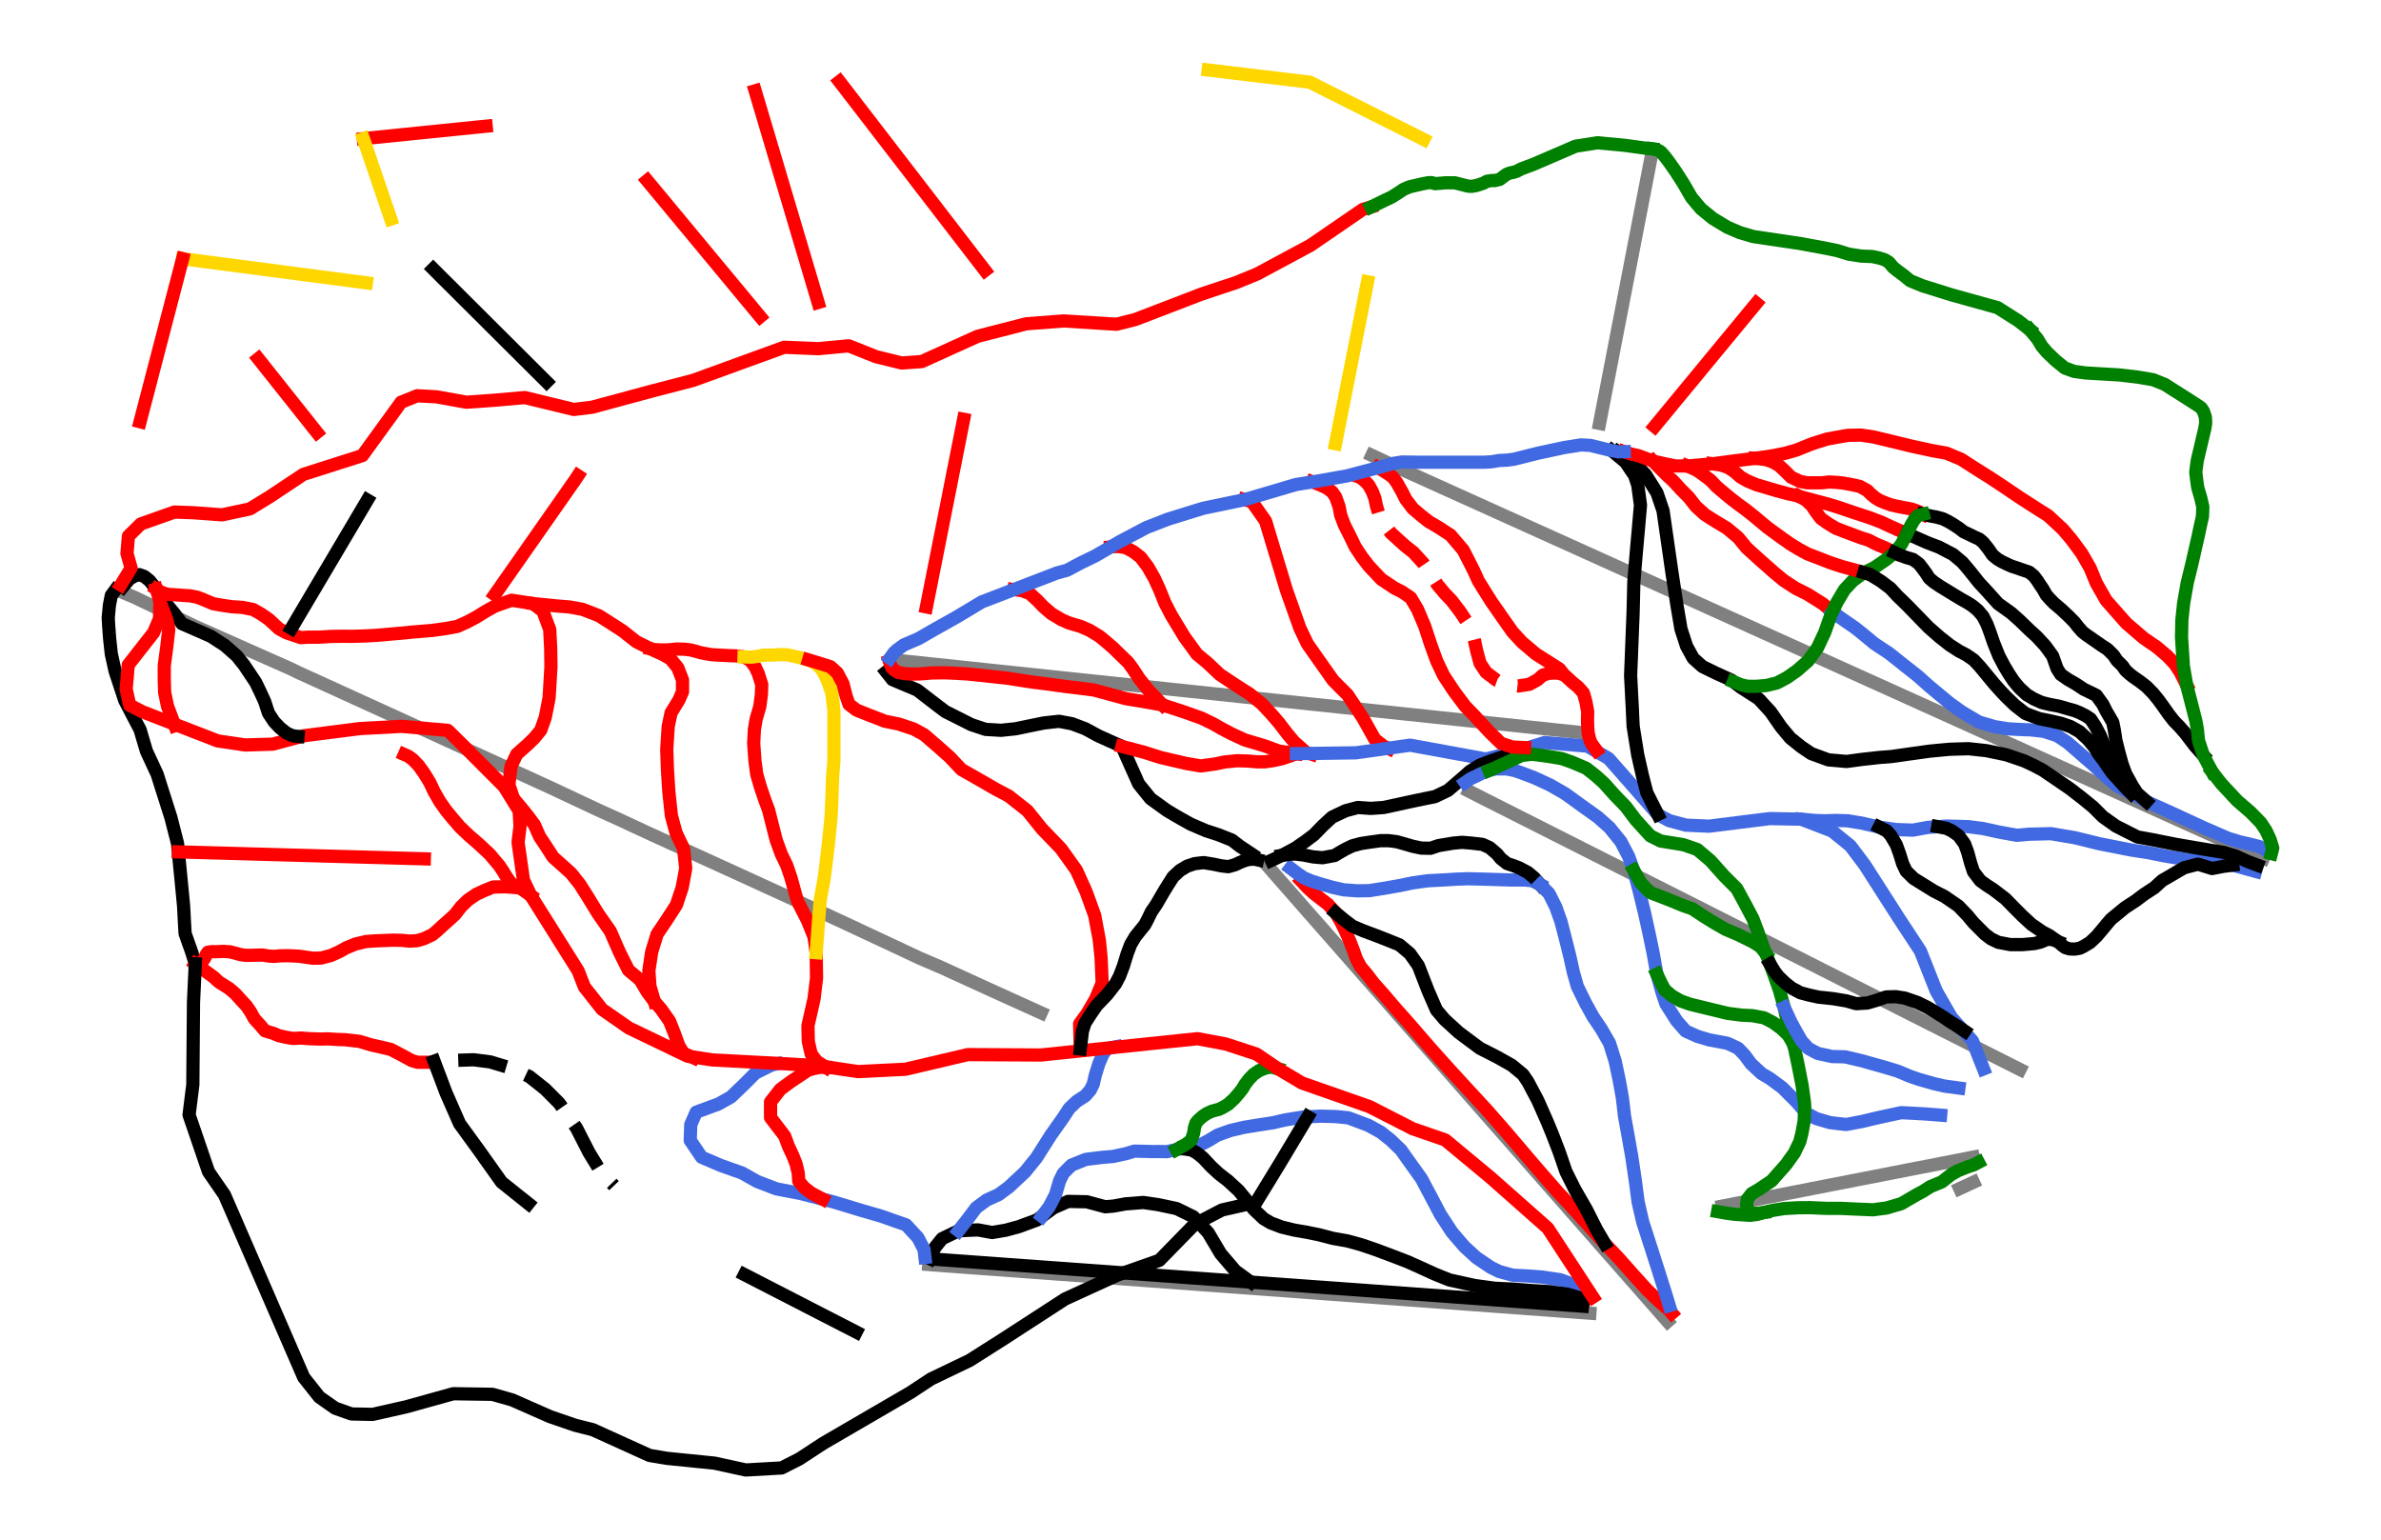 <?xml version="1.0" encoding="utf-8" standalone="no"?>
<!DOCTYPE svg PUBLIC "-//W3C//DTD SVG 1.1//EN"
  "http://www.w3.org/Graphics/SVG/1.1/DTD/svg11.dtd">
<svg height="46.57pt" version="1.1" viewBox="0 0 72 46.57" width="72pt" xmlns="http://www.w3.org/2000/svg" xmlns:xlink="http://www.w3.org/1999/xlink">
 <defs>
  <style type="text/css">*{stroke-linecap:butt;stroke-linejoin:round;}</style>
 </defs>
 <g id="figure_1">
  <g id="patch_1">
   <path d="M 0 46.57 
L 72 46.57 
L 72 0 
L 0 0 
z
" style="fill:#ffffff;"/>
  </g>
  <g id="axes_1">
   <g id="line2d_1">
    <path clip-path="url(#p0e40a8f84d)" d="M 48.077 39.71 
L 47.189 39.646 
L 46.789 39.616 
L 46.059 39.562 
L 45.329 39.509 
L 44.538 39.45 
L 43.747 39.392 
L 42.94 39.333 
L 42.133 39.274 
L 41.564 39.232 
L 40.898 39.183 
L 39.985 39.116 
L 39.072 39.048 
L 38.249 38.988 
L 37.425 38.927 
L 36.603 38.867 
L 35.782 38.806 
L 34.771 38.732 
L 33.951 38.672 
L 33.131 38.611 
L 32.576 38.57 
L 32.021 38.53 
L 31.466 38.489 
L 30.912 38.448 
L 30.168 38.393 
L 29.424 38.339 
L 28.951 38.304 
L 28.596 38.278 
L 28.085 38.239 
" style="fill:none;stroke:#808080;stroke-linecap:square;stroke-width:0.4;"/>
   </g>
   <g id="line2d_2">
    <path clip-path="url(#p0e40a8f84d)" d="M 48.369 12.804 
L 48.555 11.848 
L 48.73 10.943 
L 48.905 10.038 
L 49.05 9.29 
L 49.195 8.543 
L 49.378 7.598 
L 49.561 6.653 
L 49.661 6.135 
L 49.762 5.616 
L 49.939 4.701 
" style="fill:none;stroke:#808080;stroke-linecap:square;stroke-width:0.4;"/>
   </g>
   <g id="line2d_3">
    <path clip-path="url(#p0e40a8f84d)" d="M 50.426 39.96 
L 50.075 39.56 
L 49.724 39.16 
L 49.097 38.447 
L 48.47 37.733 
L 48.114 37.327 
L 47.757 36.921 
L 47.401 36.515 
L 47.044 36.109 
L 46.66 35.671 
L 46.275 35.234 
L 45.891 34.796 
L 45.507 34.358 
L 45.061 33.852 
L 44.616 33.345 
L 44.116 32.775 
L 43.616 32.205 
L 43.167 31.694 
L 42.718 31.183 
L 42.269 30.672 
L 41.821 30.161 
L 41.443 29.732 
L 41.066 29.302 
L 40.689 28.873 
L 40.312 28.443 
L 39.932 28.011 
L 39.552 27.579 
L 39.173 27.146 
L 38.793 26.714 
L 38.7 26.608 
L 38.636 26.535 
L 38.339 26.196 
" style="fill:none;stroke:#808080;stroke-linecap:square;stroke-width:0.4;"/>
   </g>
   <g id="line2d_4">
    <path clip-path="url(#p0e40a8f84d)" d="M 68.445 25.952 
L 67.979 25.749 
L 67.29 25.438 
L 66.484 25.074 
L 65.677 24.71 
L 65.005 24.406 
L 64.332 24.102 
L 63.66 23.799 
L 62.987 23.495 
L 62.476 23.264 
L 61.964 23.033 
L 61.452 22.802 
L 60.94 22.57 
L 60.38 22.318 
L 59.82 22.065 
L 59.26 21.812 
L 58.7 21.559 
L 58.15 21.311 
L 57.6 21.062 
L 57.05 20.814 
L 56.5 20.566 
L 55.652 20.183 
L 54.711 19.758 
L 53.77 19.333 
L 53.255 19.101 
L 52.74 18.868 
L 52.224 18.635 
L 51.709 18.403 
L 51.527 18.32 
L 50.67 17.933 
L 49.814 17.547 
L 49.127 17.237 
L 48.441 16.927 
L 47.755 16.617 
L 47.069 16.307 
L 46.581 16.087 
L 46.094 15.867 
L 45.606 15.647 
L 45.119 15.427 
L 44.51 15.152 
L 43.901 14.877 
L 43.292 14.602 
L 42.683 14.327 
L 42.368 14.185 
L 41.485 13.771 
" style="fill:none;stroke:#808080;stroke-linecap:square;stroke-width:0.4;"/>
   </g>
   <g id="line2d_5">
    <path clip-path="url(#p0e40a8f84d)" d="M 61.083 32.341 
L 60.551 32.073 
L 60.019 31.805 
L 59.121 31.351 
L 58.223 30.898 
L 57.757 30.662 
L 57.29 30.426 
L 56.823 30.191 
L 56.357 29.955 
L 55.716 29.632 
L 55.076 29.308 
L 54.211 28.871 
L 53.346 28.435 
L 52.817 28.168 
L 52.289 27.901 
L 51.76 27.634 
L 51.232 27.367 
L 50.314 26.903 
L 49.397 26.44 
L 48.613 26.045 
L 47.83 25.649 
L 46.935 25.197 
L 46.419 24.936 
L 45.902 24.675 
L 45.386 24.414 
L 44.869 24.154 
L 44.422 23.926 
" style="fill:none;stroke:#808080;stroke-linecap:square;stroke-width:0.4;"/>
   </g>
   <g id="line2d_6">
    <path clip-path="url(#p0e40a8f84d)" d="M 59.669 34.991 
L 58.696 35.182 
L 58.008 35.316 
L 57.321 35.45 
L 56.717 35.568 
L 56.113 35.686 
L 55.219 35.86 
L 54.326 36.035 
L 53.549 36.186 
L 52.773 36.337 
L 52.083 36.472 
" style="fill:none;stroke:#808080;stroke-linecap:square;stroke-width:0.4;"/>
   </g>
   <g id="line2d_7">
    <path clip-path="url(#p0e40a8f84d)" d="M 47.922 22.164 
L 46.931 22.06 
L 46.098 21.972 
L 45.265 21.884 
L 44.32 21.784 
L 43.375 21.684 
L 42.456 21.587 
L 41.538 21.49 
L 40.531 21.384 
L 39.524 21.277 
L 38.562 21.176 
L 37.601 21.074 
L 36.743 20.983 
L 35.885 20.893 
L 35.315 20.833 
L 34.746 20.772 
L 34.177 20.712 
L 33.607 20.652 
L 32.641 20.55 
L 31.674 20.448 
L 31.075 20.384 
L 30.475 20.321 
L 29.876 20.258 
L 29.276 20.194 
L 28.313 20.093 
L 27.35 19.991 
L 27.231 19.978 
L 27.037 19.957 
" style="fill:none;stroke:#808080;stroke-linecap:square;stroke-width:0.4;"/>
   </g>
   <g id="line2d_8">
    <path clip-path="url(#p0e40a8f84d)" d="M 31.482 30.628 
L 30.781 30.311 
L 30.081 29.994 
L 29.276 29.626 
L 28.471 29.258 
L 27.807 28.973 
L 27.252 28.713 
L 26.697 28.453 
L 26.141 28.193 
L 25.586 27.933 
L 24.795 27.567 
L 24.005 27.201 
L 23.191 26.829 
L 22.377 26.456 
L 21.675 26.136 
L 20.973 25.816 
L 20.328 25.522 
L 19.683 25.228 
L 19.179 24.994 
L 18.676 24.76 
L 18.078 24.49 
L 17.383 24.163 
L 16.688 23.837 
L 15.777 23.42 
L 14.866 23.003 
L 14.313 22.751 
L 13.761 22.499 
L 13.015 22.158 
L 12.268 21.818 
L 11.522 21.477 
L 10.776 21.137 
L 9.895 20.735 
L 9.014 20.334 
L 8.834 20.244 
L 8.104 19.92 
L 7.373 19.596 
L 6.642 19.271 
L 5.912 18.947 
L 4.989 18.505 
L 4.066 18.063 
L 3.769 17.939 
" style="fill:none;stroke:#808080;stroke-linecap:square;stroke-width:0.4;"/>
   </g>
   <g id="line2d_9">
    <path clip-path="url(#p0e40a8f84d)" d="M 59.673 35.751 
L 59.261 35.942 
" style="fill:none;stroke:#808080;stroke-linecap:square;stroke-width:0.4;"/>
   </g>
   <g id="line2d_10">
    <path clip-path="url(#p0e40a8f84d)" d="M 28.3 38.081 
L 28.598 38.102 
L 28.895 38.124 
L 29.193 38.145 
L 29.49 38.167 
L 29.788 38.188 
L 30.085 38.21 
L 30.383 38.232 
L 30.68 38.253 
L 30.978 38.275 
L 31.275 38.296 
L 31.573 38.318 
L 31.87 38.34 
L 32.168 38.361 
L 32.465 38.383 
L 32.762 38.404 
L 33.06 38.426 
L 33.357 38.447 
L 33.655 38.469 
L 33.952 38.491 
L 34.25 38.512 
L 34.547 38.534 
L 34.845 38.555 
L 35.142 38.577 
L 35.44 38.598 
L 35.737 38.62 
L 36.035 38.642 
L 36.332 38.663 
L 36.63 38.685 
L 36.927 38.706 
L 37.225 38.728 
L 37.522 38.749 
L 37.819 38.771 
L 37.976 38.782 
L 38.133 38.794 
L 38.29 38.805 
L 38.446 38.817 
L 38.603 38.828 
L 38.76 38.839 
L 38.917 38.851 
L 39.073 38.862 
L 39.23 38.873 
L 39.387 38.885 
L 39.544 38.896 
L 39.7 38.908 
L 39.857 38.919 
L 40.014 38.93 
L 40.171 38.942 
L 40.327 38.953 
L 40.484 38.964 
L 40.641 38.976 
L 40.798 38.987 
L 40.954 38.998 
L 41.111 39.01 
L 41.268 39.021 
L 41.425 39.033 
L 41.581 39.044 
L 41.738 39.055 
L 41.895 39.067 
L 42.052 39.078 
L 42.208 39.089 
L 42.365 39.101 
L 42.522 39.112 
L 42.678 39.124 
L 42.835 39.135 
L 42.992 39.146 
L 43.149 39.158 
L 43.305 39.169 
L 43.462 39.18 
L 43.619 39.192 
L 43.776 39.203 
L 43.932 39.215 
L 44.089 39.226 
L 44.246 39.237 
L 44.403 39.249 
L 44.559 39.26 
L 44.716 39.271 
L 44.873 39.283 
L 45.03 39.294 
L 45.186 39.306 
L 45.343 39.317 
L 45.5 39.328 
L 45.657 39.34 
L 45.813 39.351 
L 45.97 39.362 
L 46.127 39.374 
L 46.284 39.385 
L 46.44 39.396 
L 46.597 39.408 
L 46.754 39.419 
L 46.911 39.431 
L 47.067 39.442 
L 47.224 39.453 
L 47.381 39.465 
L 47.537 39.476 
L 47.694 39.487 
L 47.851 39.499 
" style="fill:none;stroke:#000000;stroke-linecap:square;stroke-width:0.4;"/>
   </g>
   <g id="line2d_11">
    <path clip-path="url(#p0e40a8f84d)" d="M 28.119 38.063 
L 28.195 37.895 
L 28.271 37.727 
L 28.379 37.592 
L 28.488 37.457 
L 28.737 37.337 
L 28.986 37.218 
L 29.279 37.205 
L 29.573 37.192 
L 29.788 37.232 
L 30.003 37.271 
L 30.21 37.236 
L 30.416 37.201 
L 30.608 37.149 
L 30.8 37.097 
L 31.078 36.995 
L 31.357 36.893 
L 31.508 36.782 
L 31.681 36.654 
L 31.855 36.525 
L 32.077 36.428 
L 32.299 36.33 
L 32.58 36.336 
L 32.862 36.341 
L 33.143 36.417 
L 33.425 36.493 
L 33.674 36.471 
L 33.853 36.439 
L 34.031 36.406 
L 34.302 36.385 
L 34.573 36.363 
L 34.795 36.395 
L 35.017 36.428 
L 35.298 36.487 
L 35.579 36.547 
L 35.834 36.671 
L 36.088 36.796 
L 36.199 36.915 
L 36.31 37.034 
L 36.421 37.153 
L 36.532 37.273 
L 36.627 37.432 
L 36.722 37.592 
L 36.817 37.752 
L 36.911 37.911 
L 37.022 38.041 
L 37.133 38.171 
L 37.244 38.301 
L 37.355 38.431 
L 37.587 38.601 
L 37.819 38.771 
" style="fill:none;stroke:#000000;stroke-linecap:square;stroke-width:0.4;"/>
   </g>
   <g id="line2d_12">
    <path clip-path="url(#p0e40a8f84d)" d="M 27.971 38.027 
L 27.943 37.784 
L 27.85 37.605 
L 27.757 37.427 
L 27.578 37.234 
L 27.4 37.041 
L 27.207 36.973 
L 27.014 36.905 
L 26.821 36.837 
L 26.628 36.77 
L 26.331 36.684 
L 26.034 36.598 
L 25.826 36.535 
L 25.619 36.472 
L 25.411 36.409 
L 25.204 36.347 
L 25.04 36.304 
L 24.876 36.262 
L 24.709 36.22 
L 24.542 36.177 
L 24.375 36.134 
L 24.208 36.091 
L 24.025 36.056 
L 23.843 36.021 
L 23.66 35.986 
L 23.478 35.951 
L 23.331 35.895 
L 23.184 35.838 
L 23.037 35.782 
L 22.89 35.725 
L 22.664 35.598 
L 22.438 35.47 
L 22.276 35.413 
L 22.114 35.356 
L 21.953 35.298 
L 21.791 35.241 
L 21.647 35.179 
L 21.504 35.118 
L 21.36 35.056 
L 21.217 34.995 
L 21.044 34.74 
L 20.872 34.486 
L 20.88 34.248 
L 20.888 34.01 
L 20.97 33.821 
L 21.052 33.632 
L 21.234 33.566 
L 21.416 33.499 
L 21.57 33.442 
L 21.725 33.386 
L 21.914 33.279 
L 22.103 33.173 
L 22.3 32.984 
L 22.497 32.795 
L 22.669 32.623 
L 22.841 32.45 
L 23.005 32.368 
L 23.17 32.286 
L 23.258 32.243 
L 23.347 32.202 
L 23.477 32.174 
" style="fill:none;stroke:#4169e1;stroke-linecap:square;stroke-width:0.4;"/>
   </g>
   <g id="line2d_13">
    <path clip-path="url(#p0e40a8f84d)" d="M 24.876 36.262 
L 24.704 36.17 
L 24.532 36.078 
L 24.318 35.914 
L 24.154 35.717 
L 24.138 35.471 
L 24.072 35.192 
L 23.974 34.945 
L 23.843 34.666 
L 23.785 34.51 
L 23.728 34.355 
L 23.621 34.215 
L 23.514 34.075 
L 23.408 33.936 
L 23.301 33.796 
L 23.301 33.558 
L 23.301 33.32 
L 23.449 33.132 
L 23.596 32.943 
L 23.752 32.828 
L 23.908 32.713 
L 24.154 32.549 
L 24.4 32.385 
L 24.429 32.372 
L 24.476 32.351 
L 24.526 32.335 
L 24.588 32.318 
L 24.697 32.296 
L 24.822 32.275 
L 24.976 32.277 
" style="fill:none;stroke:#ff0000;stroke-linecap:square;stroke-width:0.4;"/>
   </g>
   <g id="line2d_14">
    <path clip-path="url(#p0e40a8f84d)" d="M 28.986 37.218 
L 29.13 37.034 
L 29.275 36.849 
L 29.398 36.685 
L 29.521 36.521 
L 29.677 36.406 
L 29.833 36.291 
L 30.013 36.209 
L 30.194 36.127 
L 30.35 36.012 
L 30.506 35.897 
L 30.629 35.782 
L 30.752 35.668 
L 30.875 35.553 
L 30.998 35.438 
L 31.17 35.224 
L 31.343 35.011 
L 31.449 34.843 
L 31.556 34.675 
L 31.663 34.506 
L 31.769 34.338 
L 31.868 34.199 
L 31.966 34.059 
L 32.065 33.92 
L 32.163 33.78 
L 32.249 33.648 
L 32.336 33.515 
L 32.559 33.304 
L 32.818 33.137 
L 32.97 32.964 
L 33.06 32.781 
L 33.12 32.518 
L 33.175 32.341 
L 33.229 32.164 
L 33.341 31.903 
L 33.41 31.794 
L 33.458 31.747 
L 33.503 31.716 
L 33.567 31.688 
L 33.737 31.655 
" style="fill:none;stroke:#4169e1;stroke-linecap:square;stroke-width:0.4;"/>
   </g>
   <g id="line2d_15">
    <path clip-path="url(#p0e40a8f84d)" d="M 31.508 36.782 
L 31.619 36.636 
L 31.73 36.489 
L 31.823 36.309 
L 31.917 36.129 
L 31.98 35.918 
L 32.042 35.708 
L 32.153 35.482 
L 32.277 35.357 
L 32.402 35.233 
L 32.619 35.146 
L 32.837 35.059 
L 33.092 35.028 
L 33.347 34.997 
L 33.658 34.972 
L 33.857 34.928 
L 34.056 34.885 
L 34.305 34.81 
L 34.574 34.816 
L 34.842 34.823 
L 35.08 34.822 
L 35.278 34.827 
L 35.576 34.763 
L 35.599 34.76 
L 35.767 34.735 
L 35.959 34.723 
L 36.245 34.648 
L 36.388 34.574 
L 36.531 34.499 
L 36.674 34.413 
L 36.817 34.326 
L 37.01 34.257 
L 37.202 34.188 
L 37.414 34.138 
L 37.625 34.089 
L 37.818 34.058 
L 38.011 34.026 
L 38.253 33.989 
L 38.496 33.952 
L 38.682 33.908 
L 38.869 33.865 
L 39.142 33.821 
L 39.416 33.778 
L 39.546 33.772 
L 39.748 33.762 
L 39.951 33.753 
L 40.175 33.759 
L 40.399 33.765 
L 40.585 33.784 
L 40.772 33.803 
L 40.923 33.859 
L 41.074 33.916 
L 41.225 33.972 
L 41.376 34.029 
L 41.565 34.133 
L 41.754 34.238 
L 41.903 34.356 
L 42.053 34.474 
L 42.208 34.624 
L 42.364 34.773 
L 42.5 34.966 
L 42.637 35.159 
L 42.811 35.401 
L 42.985 35.644 
L 43.069 35.802 
L 43.153 35.961 
L 43.237 36.119 
L 43.321 36.278 
L 43.439 36.502 
L 43.557 36.726 
L 43.644 36.86 
L 43.732 36.993 
L 43.819 37.127 
L 43.906 37.261 
L 44.095 37.482 
L 44.285 37.702 
L 44.465 37.867 
L 44.646 38.032 
L 44.857 38.175 
L 45.068 38.318 
L 45.33 38.449 
L 45.539 38.506 
L 45.749 38.563 
L 45.971 38.574 
L 46.193 38.585 
L 46.405 38.601 
L 46.617 38.617 
L 46.899 38.657 
L 47.18 38.698 
L 47.396 38.776 
L 47.546 38.849 
L 47.696 38.922 
L 47.841 39.01 
L 47.986 39.098 
" style="fill:none;stroke:#4169e1;stroke-linecap:square;stroke-width:0.4;"/>
   </g>
   <g id="line2d_16">
    <path clip-path="url(#p0e40a8f84d)" d="M 35.767 34.735 
L 36.04 34.779 
L 36.194 34.866 
L 36.379 35.015 
L 36.496 35.141 
L 36.636 35.289 
L 36.852 35.488 
L 36.992 35.598 
L 37.133 35.707 
L 37.293 35.855 
L 37.453 36.002 
L 37.559 36.13 
L 37.664 36.259 
L 37.797 36.423 
L 37.93 36.587 
L 38.071 36.72 
L 38.212 36.853 
L 38.428 36.981 
L 38.592 37.043 
L 38.756 37.106 
L 38.942 37.151 
L 39.128 37.196 
L 39.321 37.23 
L 39.514 37.263 
L 39.698 37.301 
L 39.883 37.338 
L 40.095 37.393 
L 40.306 37.448 
L 40.521 37.486 
L 40.736 37.524 
L 40.936 37.578 
L 41.137 37.633 
L 41.376 37.713 
L 41.614 37.794 
L 41.831 37.876 
L 42.048 37.957 
L 42.302 38.054 
L 42.556 38.152 
L 42.765 38.246 
L 42.974 38.339 
L 43.177 38.432 
L 43.379 38.524 
L 43.603 38.615 
L 43.827 38.705 
L 44.019 38.747 
L 44.211 38.79 
L 44.403 38.832 
L 44.595 38.874 
L 44.9 38.916 
L 45.205 38.957 
L 45.472 38.97 
L 45.739 38.982 
L 46.042 39.006 
L 46.346 39.029 
L 46.605 39.045 
L 46.865 39.061 
L 47.136 39.099 
L 47.407 39.137 
L 47.661 39.213 
L 47.916 39.289 
" style="fill:none;stroke:#000000;stroke-linecap:square;stroke-width:0.4;"/>
   </g>
   <g id="line2d_17">
    <path clip-path="url(#p0e40a8f84d)" d="M 35.576 34.763 
L 35.723 34.68 
L 35.838 34.616 
L 35.952 34.537 
L 36.031 34.459 
L 36.095 34.266 
L 36.123 34.087 
L 36.166 33.958 
L 36.231 33.88 
L 36.366 33.758 
L 36.509 33.665 
L 36.652 33.601 
L 36.866 33.544 
L 36.981 33.487 
L 37.138 33.394 
L 37.323 33.223 
L 37.466 33.058 
L 37.573 32.922 
L 37.652 32.787 
L 37.766 32.637 
L 37.909 32.487 
L 38.081 32.372 
L 38.259 32.301 
L 38.438 32.265 
L 38.652 32.322 
" style="fill:none;stroke:#008000;stroke-linecap:square;stroke-width:0.4;"/>
   </g>
   <g id="line2d_18">
    <path clip-path="url(#p0e40a8f84d)" d="M 3.481 17.849 
L 3.366 18.005 
L 3.308 18.305 
L 3.291 18.491 
L 3.273 18.677 
L 3.287 18.927 
L 3.301 19.123 
L 3.316 19.32 
L 3.341 19.549 
L 3.366 19.777 
L 3.423 20.035 
L 3.48 20.293 
L 3.553 20.514 
L 3.626 20.736 
L 3.699 20.957 
L 3.772 21.179 
L 3.888 21.401 
L 4.004 21.624 
L 4.12 21.846 
L 4.237 22.068 
L 4.284 22.23 
L 4.332 22.392 
L 4.38 22.553 
L 4.428 22.715 
L 4.509 22.889 
L 4.59 23.063 
L 4.671 23.238 
L 4.752 23.412 
L 4.804 23.575 
L 4.855 23.738 
L 4.907 23.901 
L 4.959 24.064 
L 5.011 24.227 
L 5.062 24.39 
L 5.114 24.553 
L 5.166 24.715 
L 5.217 24.913 
L 5.267 25.11 
L 5.318 25.307 
L 5.368 25.504 
L 5.393 25.761 
L 5.413 25.962 
L 5.432 26.164 
L 5.452 26.365 
L 5.472 26.567 
L 5.491 26.768 
L 5.511 26.97 
L 5.53 27.171 
L 5.55 27.373 
L 5.562 27.587 
L 5.573 27.801 
L 5.585 28.014 
L 5.597 28.228 
L 5.698 28.515 
L 5.8 28.801 
L 5.853 28.974 
L 5.905 29.147 
" style="fill:none;stroke:#000000;stroke-linecap:square;stroke-width:0.4;"/>
   </g>
   <g id="line2d_19">
    <path clip-path="url(#p0e40a8f84d)" d="M 4.836 18.186 
L 4.824 18.709 
L 4.643 19.132 
L 3.878 20.108 
L 3.815 20.842 
L 3.923 21.326 
L 4.295 21.519 
L 6.582 22.405 
L 7.415 22.528 
L 8.248 22.503 
L 9.213 22.245 
L 10.887 22.032 
L 12.137 21.964 
L 13.542 22.087 
L 14.037 22.575 
L 15.245 23.787 
L 15.7 24.523 
L 15.725 24.99 
L 15.666 25.473 
L 15.828 26.609 
L 16.05 27.079 
L 17.483 29.36 
L 17.671 29.844 
L 18.205 30.521 
L 19.013 31.084 
L 20.787 31.938 
L 21.54 32.052 
L 23.996 32.183 
L 24.769 32.23 
L 25.947 32.405 
L 27.38 32.334 
L 29.265 31.891 
L 31.48 31.903 
L 36.212 31.41 
L 37.065 31.57 
L 37.996 31.875 
L 38.652 32.322 
L 39.369 32.749 
L 41.414 33.465 
L 42.717 34.132 
L 43.702 34.472 
L 45.068 35.605 
L 46.803 37.14 
L 48.165 39.224 
L 48.165 39.224 
" style="fill:none;stroke:#ff0000;stroke-linecap:square;stroke-width:0.4;"/>
   </g>
   <g id="line2d_20">
    <path clip-path="url(#p0e40a8f84d)" d="M 3.716 17.744 
L 3.916 17.505 
L 4.076 17.414 
L 4.214 17.378 
L 4.363 17.431 
L 4.523 17.56 
L 4.625 17.687 
L 4.727 17.814 
L 4.846 18 
L 4.966 18.186 
L 5.108 18.357 
L 5.251 18.527 
L 5.376 18.693 
L 5.501 18.859 
L 5.719 18.954 
L 5.938 19.05 
L 6.156 19.145 
L 6.374 19.241 
L 6.585 19.378 
L 6.796 19.514 
L 6.981 19.677 
L 7.165 19.84 
L 7.273 19.976 
L 7.382 20.112 
L 7.475 20.251 
L 7.568 20.39 
L 7.732 20.636 
L 7.863 20.907 
L 7.933 21.059 
L 8.003 21.211 
L 8.06 21.387 
L 8.118 21.564 
L 8.204 21.695 
L 8.29 21.826 
L 8.471 22.015 
L 8.659 22.163 
L 8.799 22.231 
L 8.914 22.26 
L 9.012 22.269 
" style="fill:none;stroke:#000000;stroke-linecap:square;stroke-width:0.4;"/>
   </g>
   <g id="line2d_21">
    <path clip-path="url(#p0e40a8f84d)" d="M 4.727 17.814 
L 4.782 18 
L 4.836 18.186 
L 4.942 18.469 
L 5.048 18.752 
L 5.104 19.026 
L 5.073 19.3 
L 5.042 19.573 
L 5.004 19.853 
L 4.967 20.133 
L 4.967 20.344 
L 4.967 20.556 
L 4.973 20.749 
L 4.979 20.941 
L 5.023 21.15 
L 5.066 21.358 
L 5.177 21.65 
L 5.287 21.942 
" style="fill:none;stroke:#ff0000;stroke-linecap:square;stroke-width:0.4;"/>
   </g>
   <g id="line2d_22">
    <path clip-path="url(#p0e40a8f84d)" d="M 4.727 17.814 
L 4.843 17.892 
L 4.95 17.936 
L 5.09 17.975 
L 5.326 17.989 
L 5.533 18.004 
L 5.747 18.018 
L 5.969 18.061 
L 6.133 18.125 
L 6.287 18.189 
L 6.44 18.254 
L 6.626 18.289 
L 6.815 18.318 
L 7.005 18.347 
L 7.169 18.357 
L 7.333 18.368 
L 7.494 18.4 
L 7.655 18.432 
L 7.896 18.568 
L 8.134 18.734 
L 8.282 18.871 
L 8.43 19.009 
L 8.655 19.133 
L 8.877 19.208 
L 9.098 19.282 
L 9.312 19.268 
L 9.473 19.268 
L 9.634 19.268 
L 9.809 19.258 
L 9.984 19.247 
L 10.184 19.243 
L 10.384 19.24 
L 10.638 19.243 
L 10.842 19.237 
L 11.046 19.231 
L 11.218 19.221 
L 11.391 19.212 
L 11.621 19.192 
L 11.851 19.172 
L 12.031 19.156 
L 12.211 19.141 
L 12.444 19.116 
L 12.601 19.103 
L 12.758 19.09 
L 12.915 19.077 
L 13.072 19.064 
L 13.271 19.036 
L 13.471 19.009 
L 13.651 18.976 
L 13.831 18.943 
L 13.979 18.875 
L 14.128 18.808 
L 14.267 18.734 
L 14.406 18.66 
L 14.671 18.495 
L 14.819 18.412 
L 14.968 18.329 
L 15.218 18.24 
L 15.469 18.151 
L 15.631 18.176 
L 15.793 18.201 
L 15.955 18.226 
L 16.117 18.251 
L 16.267 18.366 
L 16.417 18.48 
L 16.52 18.759 
L 16.624 19.037 
L 16.638 19.33 
L 16.653 19.623 
L 16.656 19.891 
L 16.66 20.159 
L 16.649 20.352 
L 16.638 20.545 
L 16.621 20.827 
L 16.603 21.109 
L 16.546 21.402 
L 16.488 21.695 
L 16.42 21.888 
L 16.352 22.081 
L 16.249 22.206 
L 16.145 22.331 
L 15.953 22.517 
L 15.788 22.663 
L 15.624 22.81 
L 15.538 22.992 
L 15.452 23.174 
L 15.42 23.453 
L 15.388 23.731 
L 15.457 23.939 
L 15.527 24.146 
" style="fill:none;stroke:#ff0000;stroke-linecap:square;stroke-width:0.4;"/>
   </g>
   <g id="line2d_23">
    <path clip-path="url(#p0e40a8f84d)" d="M 16.117 18.251 
L 16.311 18.271 
L 16.505 18.29 
L 16.68 18.308 
L 16.855 18.326 
L 17.04 18.34 
L 17.226 18.355 
L 17.419 18.39 
L 17.612 18.426 
L 17.862 18.522 
L 18.112 18.619 
L 18.28 18.726 
L 18.448 18.833 
L 18.641 18.958 
L 18.834 19.083 
L 19.037 19.244 
L 19.241 19.405 
L 19.458 19.513 
L 19.675 19.62 
L 19.77 19.668 
L 20.034 19.786 
L 20.279 19.927 
L 20.387 20.059 
L 20.496 20.191 
L 20.567 20.377 
L 20.639 20.562 
L 20.639 20.741 
L 20.639 20.919 
L 20.53 21.169 
L 20.411 21.364 
L 20.292 21.558 
L 20.249 21.764 
L 20.206 21.97 
L 20.195 22.143 
L 20.184 22.317 
L 20.173 22.49 
L 20.162 22.663 
L 20.168 22.82 
L 20.173 22.977 
L 20.178 23.134 
L 20.184 23.291 
L 20.195 23.459 
L 20.205 23.627 
L 20.216 23.795 
L 20.227 23.963 
L 20.246 24.139 
L 20.265 24.315 
L 20.284 24.491 
L 20.303 24.666 
L 20.373 24.926 
L 20.444 25.186 
L 20.557 25.425 
L 20.671 25.663 
L 20.704 25.961 
L 20.736 26.258 
L 20.682 26.551 
L 20.628 26.843 
L 20.541 27.103 
L 20.455 27.363 
L 20.298 27.607 
L 20.14 27.85 
L 20.005 28.051 
L 19.87 28.251 
L 19.789 28.516 
L 19.707 28.782 
L 19.664 29.069 
L 19.621 29.356 
L 19.637 29.588 
L 19.653 29.821 
L 19.721 30.053 
L 19.788 30.285 
" style="fill:none;stroke:#ff0000;stroke-linecap:square;stroke-width:0.4;"/>
   </g>
   <g id="line2d_24">
    <path clip-path="url(#p0e40a8f84d)" d="M 19.675 19.62 
L 19.786 19.643 
L 19.927 19.652 
L 20.088 19.655 
L 20.222 19.65 
L 20.354 19.638 
L 20.46 19.626 
L 20.705 19.633 
L 20.884 19.655 
L 21.004 19.685 
L 21.183 19.737 
L 21.346 19.768 
L 21.509 19.796 
L 21.681 19.808 
L 21.827 19.815 
L 22.06 19.827 
L 22.25 19.833 
L 22.499 19.865 
L 22.683 19.968 
L 22.835 20.168 
L 22.932 20.374 
L 22.983 20.537 
L 23.035 20.699 
L 23.024 21.002 
L 23 21.186 
L 22.975 21.37 
L 22.921 21.555 
L 22.867 21.739 
L 22.84 21.896 
L 22.813 22.053 
L 22.802 22.261 
L 22.791 22.47 
L 22.81 22.738 
L 22.829 23.006 
L 22.856 23.209 
L 22.883 23.412 
L 22.94 23.609 
L 22.997 23.807 
L 23.057 23.983 
L 23.116 24.159 
L 23.178 24.327 
L 23.241 24.495 
L 23.314 24.784 
L 23.387 25.074 
L 23.43 25.242 
L 23.473 25.41 
L 23.552 25.624 
L 23.63 25.838 
L 23.712 26.005 
L 23.793 26.173 
L 23.861 26.374 
L 23.928 26.574 
L 23.993 26.815 
L 24.058 27.056 
L 24.123 27.262 
L 24.198 27.407 
L 24.272 27.553 
L 24.347 27.699 
L 24.421 27.845 
L 24.519 28.088 
L 24.616 28.332 
L 24.649 28.57 
L 24.681 28.809 
L 24.684 29.001 
L 24.686 29.193 
L 24.689 29.385 
L 24.692 29.577 
L 24.673 29.734 
L 24.654 29.891 
L 24.635 30.048 
L 24.616 30.205 
L 24.57 30.408 
L 24.524 30.612 
L 24.478 30.815 
L 24.432 31.018 
L 24.437 31.256 
L 24.443 31.494 
L 24.486 31.684 
L 24.53 31.873 
L 24.692 32.09 
L 24.834 32.183 
L 24.976 32.277 
" style="fill:none;stroke:#ff0000;stroke-linecap:square;stroke-width:0.4;"/>
   </g>
   <g id="line2d_25">
    <path clip-path="url(#p0e40a8f84d)" d="M 22.499 19.865 
L 22.719 19.872 
L 22.924 19.847 
L 23.084 19.81 
L 23.351 19.81 
L 23.597 19.794 
L 23.802 19.802 
L 23.972 19.839 
L 24.142 19.876 
L 24.298 19.917 
L 24.454 19.958 
L 24.696 20.089 
L 24.844 20.237 
L 24.926 20.389 
L 25.008 20.541 
L 25.081 20.748 
L 25.154 20.955 
L 25.185 21.223 
L 25.217 21.49 
L 25.217 21.739 
L 25.217 21.988 
L 25.217 22.23 
L 25.217 22.473 
L 25.217 22.74 
L 25.217 23.008 
L 25.198 23.232 
L 25.179 23.456 
L 25.173 23.639 
L 25.167 23.823 
L 25.16 24.006 
L 25.154 24.19 
L 25.142 24.457 
L 25.129 24.724 
L 25.111 24.911 
L 25.092 25.098 
L 25.073 25.284 
L 25.055 25.471 
L 25.036 25.629 
L 25.017 25.788 
L 24.999 25.947 
L 24.98 26.105 
L 24.949 26.348 
L 24.918 26.59 
L 24.862 26.895 
L 24.806 27.2 
L 24.787 27.418 
L 24.769 27.635 
L 24.75 27.896 
L 24.731 28.158 
L 24.719 28.32 
L 24.706 28.483 
L 24.694 28.646 
L 24.681 28.809 
" style="fill:none;stroke:#ffd700;stroke-linecap:square;stroke-width:0.4;"/>
   </g>
   <g id="line2d_26">
    <path clip-path="url(#p0e40a8f84d)" d="M 26.803 20.318 
L 26.988 20.551 
L 27.175 20.63 
L 27.363 20.709 
L 27.55 20.788 
L 27.737 20.867 
L 27.943 21.026 
L 28.149 21.185 
L 28.366 21.351 
L 28.584 21.516 
L 28.78 21.615 
L 28.977 21.714 
L 29.174 21.813 
L 29.371 21.913 
L 29.588 21.985 
L 29.805 22.057 
L 30.037 22.07 
L 30.27 22.084 
L 30.49 22.061 
L 30.71 22.038 
L 30.923 21.994 
L 31.136 21.95 
L 31.35 21.906 
L 31.563 21.863 
L 31.795 21.837 
L 32.027 21.812 
L 32.22 21.849 
L 32.414 21.885 
L 32.618 21.962 
L 32.821 22.039 
L 33.02 22.147 
L 33.219 22.255 
L 33.396 22.334 
L 33.573 22.414 
L 33.75 22.493 
L 33.928 22.573 
L 34.054 22.856 
L 34.18 23.14 
L 34.307 23.423 
L 34.433 23.707 
L 34.612 23.928 
L 34.791 24.15 
L 34.918 24.242 
L 35.046 24.334 
L 35.173 24.426 
L 35.3 24.517 
L 35.493 24.631 
L 35.687 24.744 
L 35.847 24.833 
L 36.007 24.923 
L 36.238 25.022 
L 36.469 25.121 
L 36.657 25.182 
L 36.846 25.243 
L 37.049 25.324 
L 37.251 25.404 
L 37.496 25.592 
L 37.676 25.712 
L 37.855 25.831 
" style="fill:none;stroke:#000000;stroke-linecap:square;stroke-width:0.4;"/>
   </g>
   <g id="line2d_27">
    <path clip-path="url(#p0e40a8f84d)" d="M 24.454 19.958 
L 24.637 20.013 
L 24.82 20.069 
L 25.113 20.163 
L 25.317 20.347 
L 25.403 20.509 
L 25.49 20.672 
L 25.539 20.861 
L 25.587 21.051 
L 25.674 21.3 
L 25.901 21.473 
L 26.064 21.538 
L 26.226 21.603 
L 26.492 21.706 
L 26.757 21.809 
L 26.968 21.852 
L 27.179 21.895 
L 27.406 21.971 
L 27.634 22.047 
L 27.791 22.134 
L 27.948 22.22 
L 28.143 22.388 
L 28.338 22.556 
L 28.527 22.724 
L 28.717 22.892 
L 28.895 23.081 
L 29.074 23.271 
L 29.312 23.406 
L 29.55 23.542 
L 29.691 23.623 
L 29.832 23.704 
L 29.973 23.785 
L 30.113 23.866 
L 30.308 23.969 
L 30.503 24.072 
L 30.644 24.183 
L 30.785 24.294 
L 30.925 24.405 
L 31.066 24.516 
L 31.177 24.654 
L 31.288 24.792 
L 31.399 24.93 
L 31.51 25.068 
L 31.654 25.217 
L 31.797 25.366 
L 31.941 25.515 
L 32.084 25.664 
L 32.2 25.826 
L 32.317 25.989 
L 32.433 26.151 
L 32.549 26.314 
L 32.623 26.476 
L 32.696 26.639 
L 32.769 26.801 
L 32.842 26.964 
L 32.907 27.142 
L 32.972 27.321 
L 33.037 27.5 
L 33.102 27.678 
L 33.137 27.865 
L 33.172 28.052 
L 33.207 28.239 
L 33.242 28.426 
L 33.27 28.702 
L 33.297 28.978 
L 33.305 29.165 
L 33.313 29.351 
L 33.321 29.538 
L 33.329 29.725 
L 33.232 29.963 
L 33.134 30.201 
L 33.004 30.423 
L 32.874 30.646 
L 32.761 30.803 
L 32.647 30.96 
L 32.652 31.15 
L 32.657 31.34 
L 32.662 31.531 
L 32.668 31.721 
" style="fill:none;stroke:#ff0000;stroke-linecap:square;stroke-width:0.4;"/>
   </g>
   <g id="line2d_28">
    <path clip-path="url(#p0e40a8f84d)" d="M 38.029 26.002 
L 37.915 25.978 
L 37.742 25.994 
L 37.627 26.027 
L 37.504 26.076 
L 37.348 26.15 
L 37.143 26.208 
L 36.93 26.183 
L 36.7 26.134 
L 36.396 26.085 
L 36.126 26.117 
L 35.902 26.191 
L 35.682 26.322 
L 35.472 26.518 
L 35.314 26.766 
L 35.212 26.931 
L 35.095 27.13 
L 34.969 27.348 
L 34.813 27.578 
L 34.706 27.8 
L 34.619 27.966 
L 34.501 28.112 
L 34.332 28.322 
L 34.189 28.565 
L 34.082 28.851 
L 34.028 29.026 
L 33.975 29.201 
L 33.914 29.361 
L 33.853 29.522 
L 33.732 29.751 
L 33.607 29.911 
L 33.482 30.072 
L 33.318 30.244 
L 33.161 30.408 
L 32.989 30.658 
L 32.9 30.797 
L 32.81 30.937 
L 32.732 31.18 
L 32.7 31.45 
L 32.668 31.721 
" style="fill:none;stroke:#000000;stroke-linecap:square;stroke-width:0.4;"/>
   </g>
   <g id="line2d_29">
    <path clip-path="url(#p0e40a8f84d)" d="M 26.89 19.987 
L 26.95 20.162 
L 27.026 20.252 
L 27.153 20.332 
L 27.346 20.37 
L 27.554 20.384 
L 27.832 20.379 
L 27.999 20.365 
L 28.166 20.351 
L 28.374 20.348 
L 28.581 20.346 
L 28.746 20.353 
L 28.911 20.36 
L 29.074 20.37 
L 29.236 20.379 
L 29.472 20.403 
L 29.707 20.426 
L 29.875 20.445 
L 30.042 20.464 
L 30.242 20.485 
L 30.443 20.506 
L 30.634 20.536 
L 30.825 20.566 
L 31.045 20.6 
L 31.265 20.633 
L 31.503 20.662 
L 31.742 20.692 
L 31.955 20.722 
L 32.168 20.752 
L 32.381 20.778 
L 32.594 20.803 
L 32.835 20.834 
L 33.077 20.865 
L 33.334 20.934 
L 33.59 21.004 
L 33.82 21.066 
L 34.05 21.129 
L 34.301 21.17 
L 34.551 21.211 
L 34.853 21.264 
L 35.156 21.317 
L 35.321 21.371 
L 35.486 21.424 
L 35.651 21.478 
L 35.816 21.532 
L 36.071 21.623 
L 36.326 21.713 
L 36.505 21.8 
L 36.684 21.886 
L 36.888 22.004 
L 37.056 22.094 
L 37.225 22.183 
L 37.43 22.278 
L 37.635 22.373 
L 37.786 22.419 
L 37.937 22.464 
L 38.088 22.509 
L 38.239 22.554 
L 38.457 22.634 
L 38.675 22.713 
L 38.938 22.752 
L 39.202 22.791 
" style="fill:none;stroke:#ff0000;stroke-linecap:square;stroke-width:0.4;"/>
   </g>
   <g id="line2d_30">
    <path clip-path="url(#p0e40a8f84d)" d="M 33.928 22.573 
L 34.093 22.616 
L 34.259 22.659 
L 34.424 22.703 
L 34.59 22.746 
L 34.844 22.827 
L 35.099 22.908 
L 35.291 22.952 
L 35.483 22.997 
L 35.675 23.042 
L 35.868 23.087 
L 36.087 23.124 
L 36.306 23.162 
L 36.528 23.132 
L 36.75 23.102 
L 37.031 23.042 
L 37.224 23.023 
L 37.416 23.004 
L 37.592 23.01 
L 37.768 23.015 
L 38 23.037 
L 38.25 23.037 
L 38.515 22.999 
L 38.78 22.939 
L 39.034 22.853 
L 39.202 22.791 
" style="fill:none;stroke:#ff0000;stroke-linecap:square;stroke-width:0.4;"/>
   </g>
   <g id="line2d_31">
    <path clip-path="url(#p0e40a8f84d)" d="M 37.64 15.109 
L 37.858 15.173 
L 37.961 15.319 
L 38.064 15.466 
L 38.167 15.612 
L 38.27 15.759 
L 38.348 16.019 
L 38.427 16.279 
L 38.505 16.539 
L 38.584 16.798 
L 38.662 17.058 
L 38.741 17.318 
L 38.819 17.578 
L 38.898 17.838 
L 39 18.128 
L 39.103 18.417 
L 39.206 18.707 
L 39.309 18.997 
L 39.423 19.235 
L 39.536 19.473 
L 39.634 19.611 
L 39.731 19.749 
L 39.828 19.888 
L 39.926 20.026 
L 40.023 20.164 
L 40.121 20.302 
L 40.218 20.44 
L 40.316 20.578 
L 40.532 20.794 
L 40.749 21.011 
L 40.865 21.187 
L 40.982 21.363 
L 41.098 21.539 
L 41.214 21.715 
L 41.304 21.875 
L 41.393 22.034 
L 41.482 22.194 
L 41.572 22.354 
L 41.702 22.457 
L 41.832 22.56 
L 41.993 22.636 
" style="fill:none;stroke:#ff0000;stroke-linecap:square;stroke-width:0.4;"/>
   </g>
   <g id="line2d_32">
    <path clip-path="url(#p0e40a8f84d)" d="M 33.587 16.54 
L 33.706 16.528 
L 33.855 16.528 
L 34.048 16.565 
L 34.272 16.683 
L 34.49 16.851 
L 34.598 16.994 
L 34.707 17.137 
L 34.807 17.311 
L 34.906 17.486 
L 34.981 17.647 
L 35.055 17.809 
L 35.142 18.023 
L 35.229 18.238 
L 35.323 18.418 
L 35.416 18.599 
L 35.516 18.764 
L 35.615 18.929 
L 35.715 19.093 
L 35.814 19.258 
L 35.909 19.389 
L 36.004 19.519 
L 36.099 19.65 
L 36.193 19.781 
L 36.361 19.92 
L 36.529 20.06 
L 36.706 20.228 
L 36.884 20.396 
L 37.098 20.539 
L 37.313 20.682 
L 37.555 20.838 
L 37.798 20.993 
L 37.978 21.14 
L 38.159 21.286 
L 38.295 21.432 
L 38.432 21.578 
L 38.553 21.718 
L 38.674 21.858 
L 38.805 22.029 
L 38.936 22.2 
L 39.135 22.436 
L 39.34 22.617 
L 39.483 22.747 
L 39.651 22.803 
" style="fill:none;stroke:#ff0000;stroke-linecap:square;stroke-width:0.4;"/>
   </g>
   <g id="line2d_33">
    <path clip-path="url(#p0e40a8f84d)" d="M 30.663 17.828 
L 30.9 17.86 
L 31.136 17.945 
L 31.253 18.052 
L 31.371 18.159 
L 31.552 18.348 
L 31.673 18.452 
L 31.794 18.557 
L 31.945 18.647 
L 32.097 18.738 
L 32.327 18.84 
L 32.497 18.889 
L 32.668 18.939 
L 32.951 19.062 
L 33.098 19.152 
L 33.246 19.242 
L 33.431 19.394 
L 33.66 19.591 
L 33.862 19.788 
L 33.987 19.909 
L 34.112 20.03 
L 34.255 20.223 
L 34.352 20.371 
L 34.448 20.518 
L 34.588 20.695 
L 34.74 20.886 
L 34.898 21.047 
L 35.027 21.182 
L 35.156 21.317 
" style="fill:none;stroke:#ff0000;stroke-linecap:square;stroke-width:0.4;"/>
   </g>
   <g id="line2d_34">
    <path clip-path="url(#p0e40a8f84d)" d="M 5.905 29.147 
L 5.972 29.148 
L 6.031 29.127 
L 6.096 29.08 
L 6.158 29.022 
L 6.206 28.943 
L 6.237 28.862 
L 6.287 28.795 
L 6.405 28.777 
L 6.519 28.781 
L 6.635 28.775 
L 6.763 28.77 
L 6.963 28.784 
L 7.107 28.822 
L 7.255 28.864 
L 7.432 28.89 
L 7.637 28.888 
L 7.788 28.883 
L 7.939 28.881 
L 8.134 28.911 
L 8.287 28.921 
L 8.467 28.904 
L 8.7 28.9 
L 8.865 28.907 
L 9.04 28.916 
L 9.265 28.948 
L 9.472 28.977 
L 9.719 28.97 
L 10.012 28.891 
L 10.265 28.777 
L 10.469 28.662 
L 10.748 28.548 
L 10.903 28.511 
L 11.058 28.473 
L 11.344 28.452 
L 11.616 28.441 
L 11.909 28.43 
L 12.159 28.437 
L 12.384 28.459 
L 12.616 28.445 
L 12.805 28.391 
L 13.062 28.273 
L 13.195 28.166 
L 13.402 27.977 
L 13.534 27.859 
L 13.755 27.659 
L 13.853 27.534 
L 13.951 27.409 
L 14.151 27.216 
L 14.401 27.045 
L 14.63 26.938 
L 14.909 26.823 
L 15.094 26.82 
L 15.28 26.816 
L 15.477 26.831 
L 15.673 26.845 
L 15.748 26.865 
L 15.899 26.972 
L 16.05 27.079 
" style="fill:none;stroke:#ff0000;stroke-linecap:square;stroke-width:0.4;"/>
   </g>
   <g id="line2d_35">
    <path clip-path="url(#p0e40a8f84d)" d="M 12.23 22.817 
L 12.347 22.868 
L 12.484 22.969 
L 12.653 23.143 
L 12.826 23.383 
L 12.913 23.525 
L 12.999 23.667 
L 13.127 23.938 
L 13.213 24.09 
L 13.3 24.241 
L 13.395 24.375 
L 13.489 24.509 
L 13.687 24.75 
L 13.8 24.88 
L 13.912 25.011 
L 14.05 25.142 
L 14.187 25.273 
L 14.339 25.404 
L 14.491 25.536 
L 14.651 25.686 
L 14.811 25.835 
L 14.954 26.006 
L 15.098 26.176 
L 15.205 26.336 
L 15.315 26.516 
L 15.455 26.713 
L 15.566 26.783 
L 15.748 26.865 
" style="fill:none;stroke:#ff0000;stroke-linecap:square;stroke-width:0.4;"/>
   </g>
   <g id="line2d_36">
    <path clip-path="url(#p0e40a8f84d)" d="M 5.393 25.761 
L 5.626 25.768 
L 5.858 25.774 
L 6.09 25.781 
L 6.323 25.787 
L 6.555 25.794 
L 6.788 25.8 
L 7.02 25.807 
L 7.253 25.813 
L 7.485 25.82 
L 7.717 25.827 
L 7.95 25.833 
L 8.182 25.84 
L 8.415 25.846 
L 8.647 25.853 
L 8.88 25.859 
L 9.112 25.866 
L 9.345 25.872 
L 9.577 25.879 
L 9.809 25.886 
L 10.042 25.892 
L 10.274 25.899 
L 10.507 25.905 
L 10.739 25.912 
L 10.972 25.918 
L 11.204 25.925 
L 11.436 25.931 
L 11.669 25.938 
L 11.901 25.945 
L 12.134 25.951 
L 12.366 25.958 
L 12.599 25.964 
L 12.831 25.971 
" style="fill:none;stroke:#ff0000;stroke-linecap:square;stroke-width:0.4;"/>
   </g>
   <g id="line2d_37">
    <path clip-path="url(#p0e40a8f84d)" d="M 5.905 29.147 
L 6.107 29.292 
L 6.309 29.437 
L 6.477 29.562 
L 6.614 29.692 
L 6.782 29.798 
L 6.938 29.898 
L 7.124 30.059 
L 7.292 30.246 
L 7.454 30.42 
L 7.578 30.601 
L 7.69 30.806 
L 7.877 31.011 
L 8.014 31.173 
L 8.262 31.247 
L 8.424 31.316 
L 8.642 31.366 
L 8.86 31.403 
L 9.108 31.39 
L 9.345 31.409 
L 9.516 31.415 
L 9.687 31.421 
L 9.917 31.415 
L 10.209 31.434 
L 10.427 31.44 
L 10.648 31.465 
L 10.868 31.49 
L 11.043 31.543 
L 11.217 31.596 
L 11.382 31.633 
L 11.546 31.67 
L 11.822 31.736 
L 11.989 31.824 
L 12.156 31.911 
L 12.302 31.991 
L 12.449 32.071 
L 12.63 32.124 
L 12.893 32.124 
" style="fill:none;stroke:#ff0000;stroke-linecap:square;stroke-width:0.4;"/>
   </g>
   <g id="line2d_38">
    <path clip-path="url(#p0e40a8f84d)" d="M 15.584 24.216 
L 15.782 24.45 
L 15.953 24.664 
L 16.057 24.803 
L 16.161 24.943 
L 16.239 25.121 
L 16.318 25.3 
L 16.418 25.45 
L 16.518 25.6 
L 16.622 25.761 
L 16.725 25.921 
L 16.854 26.036 
L 16.982 26.15 
L 17.129 26.282 
L 17.275 26.415 
L 17.407 26.582 
L 17.54 26.75 
L 17.65 26.925 
L 17.761 27.1 
L 17.843 27.234 
L 17.925 27.368 
L 18.007 27.502 
L 18.09 27.636 
L 18.181 27.767 
L 18.272 27.897 
L 18.363 28.027 
L 18.454 28.158 
L 18.524 28.317 
L 18.593 28.476 
L 18.663 28.635 
L 18.733 28.794 
L 18.868 29.065 
L 19.004 29.337 
L 19.179 29.483 
L 19.354 29.63 
L 19.465 29.815 
L 19.575 30.001 
L 19.682 30.143 
L 19.788 30.285 
L 19.99 30.515 
L 20.119 30.698 
L 20.247 30.88 
L 20.315 31.051 
L 20.383 31.223 
L 20.454 31.419 
L 20.526 31.616 
L 20.66 31.844 
L 20.812 31.914 
L 20.963 31.984 
" style="fill:none;stroke:#ff0000;stroke-linecap:square;stroke-width:0.4;"/>
   </g>
   <g id="line2d_39">
    <path clip-path="url(#p0e40a8f84d)" d="M 22.514 38.545 
L 22.725 38.653 
L 22.936 38.762 
L 23.147 38.87 
L 23.358 38.979 
L 23.569 39.087 
L 23.78 39.195 
L 23.991 39.304 
L 24.202 39.412 
L 24.412 39.521 
L 24.623 39.629 
L 24.834 39.738 
L 25.045 39.846 
L 25.256 39.954 
L 25.467 40.063 
L 25.678 40.171 
L 25.889 40.28 
" style="fill:none;stroke:#000000;stroke-linecap:square;stroke-width:0.4;"/>
   </g>
   <g id="line2d_40">
    <path clip-path="url(#p0e40a8f84d)" d="M 39.354 26.646 
L 39.56 26.863 
L 39.725 27.013 
L 39.894 27.145 
L 40.026 27.247 
L 40.158 27.348 
L 40.271 27.473 
L 40.384 27.598 
L 40.54 27.862 
L 40.661 28.107 
L 40.736 28.275 
L 40.811 28.443 
L 40.868 28.59 
L 40.925 28.736 
L 41.018 29 
L 41.139 29.229 
L 41.247 29.358 
L 41.354 29.486 
L 41.532 29.722 
L 41.675 29.883 
L 41.818 30.044 
L 41.923 30.167 
L 42.029 30.29 
L 42.134 30.413 
L 42.24 30.537 
L 42.422 30.74 
L 42.604 30.944 
L 42.765 31.13 
L 42.925 31.315 
L 43.086 31.501 
L 43.247 31.687 
L 43.386 31.842 
L 43.525 31.998 
L 43.664 32.153 
L 43.804 32.308 
L 43.938 32.455 
L 44.072 32.601 
L 44.206 32.748 
L 44.34 32.894 
L 44.493 33.06 
L 44.647 33.227 
L 44.8 33.393 
L 44.954 33.559 
L 45.106 33.732 
L 45.257 33.905 
L 45.409 34.078 
L 45.561 34.252 
L 45.732 34.454 
L 45.904 34.655 
L 46.075 34.857 
L 46.247 35.059 
L 46.45 35.295 
L 46.654 35.531 
L 46.768 35.661 
L 46.882 35.791 
L 46.996 35.922 
L 47.111 36.052 
L 47.282 36.234 
L 47.454 36.417 
L 47.632 36.613 
L 47.811 36.81 
L 47.989 37.006 
L 48.168 37.203 
L 48.347 37.403 
L 48.525 37.603 
L 48.736 37.824 
L 48.946 38.046 
L 49.059 38.172 
L 49.171 38.299 
L 49.284 38.426 
L 49.396 38.553 
L 49.502 38.669 
L 49.607 38.785 
L 49.712 38.901 
L 49.818 39.017 
L 49.979 39.171 
L 50.139 39.324 
L 50.307 39.471 
L 50.475 39.617 
L 50.554 39.71 
" style="fill:none;stroke:#ff0000;stroke-linecap:square;stroke-width:0.4;"/>
   </g>
   <g id="line2d_41">
    <path clip-path="url(#p0e40a8f84d)" d="M 40.384 27.598 
L 40.505 27.699 
L 40.625 27.8 
L 40.761 27.904 
L 40.897 28.007 
L 41.064 28.079 
L 41.232 28.15 
L 41.414 28.218 
L 41.597 28.286 
L 41.772 28.354 
L 41.947 28.422 
L 42.132 28.497 
L 42.318 28.572 
L 42.475 28.704 
L 42.632 28.836 
L 42.761 29.018 
L 42.889 29.2 
L 42.964 29.393 
L 43.039 29.586 
L 43.114 29.779 
L 43.189 29.972 
L 43.314 30.258 
L 43.439 30.544 
L 43.561 30.687 
L 43.682 30.83 
L 43.897 31.026 
L 44.111 31.222 
L 44.272 31.342 
L 44.432 31.462 
L 44.593 31.581 
L 44.754 31.701 
L 45.014 31.833 
L 45.275 31.966 
L 45.497 32.091 
L 45.718 32.216 
L 45.886 32.355 
L 46.054 32.494 
L 46.204 32.716 
L 46.35 32.991 
L 46.496 33.266 
L 46.572 33.435 
L 46.647 33.605 
L 46.722 33.775 
L 46.797 33.945 
L 46.864 34.109 
L 46.932 34.273 
L 47.036 34.541 
L 47.139 34.809 
L 47.193 34.964 
L 47.247 35.12 
L 47.3 35.275 
L 47.354 35.431 
L 47.486 35.695 
L 47.618 35.959 
L 47.707 36.115 
L 47.796 36.27 
L 47.886 36.426 
L 47.975 36.581 
L 48.052 36.733 
L 48.129 36.885 
L 48.205 37.036 
L 48.282 37.188 
L 48.404 37.395 
L 48.525 37.603 
" style="fill:none;stroke:#000000;stroke-linecap:square;stroke-width:0.4;"/>
   </g>
   <g id="line2d_42">
    <path clip-path="url(#p0e40a8f84d)" d="M 39.202 22.791 
L 41 22.765 
L 42.64 22.534 
L 44.93 22.953 
L 45.807 22.737 
L 46.705 22.455 
L 48.004 22.563 
L 48.643 22.937 
L 49.361 23.753 
L 50.131 24.631 
L 50.473 24.816 
L 50.983 24.953 
L 51.68 24.984 
L 52.591 24.869 
L 53.52 24.754 
L 54.471 24.772 
L 55.404 25.133 
L 55.951 25.575 
L 56.387 26.153 
L 57.419 27.764 
L 58.072 28.759 
L 58.55 29.966 
L 59.01 30.768 
L 59.645 31.477 
L 59.98 32.323 
L 59.98 32.323 
" style="fill:none;stroke:#4169e1;stroke-linecap:square;stroke-width:0.4;"/>
   </g>
   <g id="line2d_43">
    <path clip-path="url(#p0e40a8f84d)" d="M 38.444 26.018 
L 38.644 25.925 
L 38.749 25.871 
L 38.866 25.811 
L 39.019 25.729 
L 39.173 25.647 
L 39.323 25.543 
L 39.473 25.44 
L 39.601 25.343 
L 39.73 25.247 
L 39.869 25.104 
L 40.009 24.961 
L 40.144 24.836 
L 40.28 24.711 
L 40.484 24.614 
L 40.687 24.518 
L 40.873 24.468 
L 41.058 24.418 
L 41.255 24.432 
L 41.451 24.446 
L 41.648 24.432 
L 41.844 24.418 
L 42.057 24.372 
L 42.27 24.326 
L 42.553 24.264 
L 42.835 24.203 
L 43.113 24.146 
L 43.392 24.09 
L 43.589 23.996 
L 43.787 23.901 
L 43.907 23.798 
L 44.028 23.694 
L 44.148 23.59 
L 44.268 23.487 
L 44.447 23.326 
L 44.598 23.232 
L 44.749 23.138 
L 44.918 23.072 
L 45.088 23.006 
L 45.301 22.936 
L 45.514 22.867 
" style="fill:none;stroke:#000000;stroke-linecap:square;stroke-width:0.4;"/>
   </g>
   <g id="line2d_44">
    <path clip-path="url(#p0e40a8f84d)" d="M 39.024 26.254 
L 39.239 26.417 
L 39.432 26.548 
L 39.669 26.647 
L 39.821 26.694 
L 39.973 26.741 
L 40.135 26.787 
L 40.296 26.834 
L 40.464 26.871 
L 40.632 26.908 
L 40.844 26.924 
L 41.055 26.939 
L 41.233 26.936 
L 41.41 26.933 
L 41.662 26.893 
L 41.913 26.853 
L 42.14 26.812 
L 42.367 26.772 
L 42.545 26.734 
L 42.722 26.697 
L 42.946 26.666 
L 43.17 26.635 
L 43.406 26.622 
L 43.642 26.61 
L 43.844 26.598 
L 44.046 26.585 
L 44.22 26.579 
L 44.394 26.573 
L 44.621 26.579 
L 44.848 26.585 
L 45.063 26.591 
L 45.277 26.598 
L 45.464 26.604 
L 45.651 26.61 
L 45.877 26.61 
L 46.104 26.61 
L 46.341 26.635 
L 46.577 26.753 
" style="fill:none;stroke:#4169e1;stroke-linecap:square;stroke-width:0.4;"/>
   </g>
   <g id="line2d_45">
    <path clip-path="url(#p0e40a8f84d)" d="M 38.749 25.871 
L 39.003 25.833 
L 39.183 25.826 
L 39.426 25.857 
L 39.712 25.913 
L 39.992 25.938 
L 40.175 25.904 
L 40.359 25.87 
L 40.502 25.783 
L 40.688 25.677 
L 40.894 25.578 
L 41.148 25.509 
L 41.435 25.465 
L 41.59 25.444 
L 41.745 25.422 
L 41.994 25.422 
L 42.237 25.453 
L 42.479 25.521 
L 42.715 25.59 
L 42.977 25.646 
L 43.257 25.652 
L 43.499 25.571 
L 43.723 25.534 
L 43.947 25.496 
L 44.214 25.472 
L 44.5 25.496 
L 44.665 25.515 
L 44.83 25.534 
L 45.047 25.633 
L 45.271 25.826 
L 45.383 25.963 
L 45.57 26.112 
L 45.756 26.174 
L 45.937 26.243 
L 46.204 26.386 
L 46.397 26.548 
L 46.577 26.753 
" style="fill:none;stroke:#000000;stroke-linecap:square;stroke-width:0.4;"/>
   </g>
   <g id="line2d_46">
    <path clip-path="url(#p0e40a8f84d)" d="M 46.577 26.753 
L 46.709 26.886 
L 46.841 27.019 
L 46.944 27.224 
L 47.047 27.43 
L 47.122 27.641 
L 47.198 27.852 
L 47.269 28.123 
L 47.339 28.394 
L 47.404 28.654 
L 47.469 28.914 
L 47.523 29.157 
L 47.577 29.401 
L 47.637 29.612 
L 47.696 29.823 
L 47.821 30.078 
L 47.945 30.332 
L 48.059 30.538 
L 48.172 30.744 
L 48.297 30.928 
L 48.421 31.112 
L 48.546 31.329 
L 48.671 31.545 
L 48.757 31.821 
L 48.844 32.098 
L 48.903 32.379 
L 48.963 32.661 
L 49.012 32.931 
L 49.06 33.202 
L 49.093 33.478 
L 49.125 33.755 
L 49.174 34.025 
L 49.223 34.296 
L 49.253 34.464 
L 49.282 34.632 
L 49.312 34.8 
L 49.342 34.967 
L 49.369 35.149 
L 49.396 35.33 
L 49.423 35.512 
L 49.45 35.693 
L 49.472 35.858 
L 49.493 36.023 
L 49.515 36.188 
L 49.537 36.354 
L 49.607 36.657 
L 49.677 36.96 
L 49.732 37.128 
L 49.786 37.296 
L 49.84 37.464 
L 49.894 37.631 
L 49.959 37.834 
L 50.024 38.038 
L 50.089 38.241 
L 50.154 38.444 
L 50.202 38.598 
L 50.251 38.752 
L 50.3 38.907 
L 50.349 39.061 
L 50.414 39.272 
L 50.478 39.483 
" style="fill:none;stroke:#4169e1;stroke-linecap:square;stroke-width:0.4;"/>
   </g>
   <g id="line2d_47">
    <path clip-path="url(#p0e40a8f84d)" d="M 44.305 23.663 
L 44.474 23.545 
L 44.632 23.472 
L 44.811 23.383 
L 45.028 23.298 
L 45.235 23.251 
L 45.395 23.251 
L 45.556 23.251 
L 45.796 23.298 
L 46.003 23.369 
L 46.203 23.445 
L 46.403 23.521 
L 46.647 23.634 
L 46.891 23.748 
L 47.107 23.873 
L 47.324 23.997 
L 47.56 24.167 
L 47.796 24.338 
L 47.928 24.433 
L 48.061 24.527 
L 48.193 24.622 
L 48.325 24.717 
L 48.499 24.873 
L 48.673 25.028 
L 48.844 25.24 
L 49.015 25.451 
L 49.133 25.678 
L 49.251 25.905 
L 49.326 26.11 
L 49.401 26.316 
L 49.481 26.617 
L 49.562 26.919 
L 49.604 27.092 
L 49.646 27.264 
L 49.688 27.437 
L 49.73 27.609 
L 49.767 27.779 
L 49.805 27.948 
L 49.842 28.118 
L 49.879 28.287 
L 49.932 28.542 
L 49.985 28.797 
L 50.015 28.962 
L 50.044 29.127 
L 50.074 29.292 
L 50.103 29.457 
L 50.184 29.743 
L 50.265 30.029 
L 50.321 30.194 
L 50.377 30.359 
L 50.54 30.614 
L 50.702 30.87 
L 50.839 31.026 
L 50.976 31.181 
L 51.155 31.261 
L 51.334 31.341 
L 51.508 31.393 
L 51.682 31.445 
L 51.96 31.497 
L 52.238 31.549 
L 52.399 31.624 
L 52.559 31.7 
L 52.757 31.907 
L 52.851 32.034 
L 52.945 32.162 
L 53.105 32.313 
L 53.266 32.463 
L 53.52 32.614 
L 53.709 32.753 
L 53.897 32.892 
L 54.114 33.109 
L 54.331 33.326 
L 54.477 33.496 
L 54.623 33.665 
L 54.773 33.746 
L 54.924 33.826 
L 55.132 33.887 
L 55.339 33.948 
L 55.584 33.977 
L 55.829 34.005 
L 56.074 33.958 
L 56.319 33.911 
L 56.578 33.849 
L 56.837 33.788 
L 57.002 33.753 
L 57.167 33.717 
L 57.332 33.682 
L 57.497 33.647 
L 57.671 33.656 
L 57.846 33.665 
L 58.02 33.675 
L 58.194 33.684 
L 58.439 33.703 
L 58.684 33.722 
" style="fill:none;stroke:#4169e1;stroke-linecap:square;stroke-width:0.4;"/>
   </g>
   <g id="line2d_48">
    <path clip-path="url(#p0e40a8f84d)" d="M 49.401 26.316 
L 49.509 26.506 
L 49.618 26.696 
L 49.761 26.854 
L 49.918 26.996 
L 50.068 27.054 
L 50.218 27.111 
L 50.407 27.186 
L 50.596 27.261 
L 50.743 27.322 
L 50.889 27.382 
L 51.175 27.482 
L 51.371 27.611 
L 51.568 27.74 
L 51.832 27.904 
L 52.007 28.004 
L 52.182 28.104 
L 52.375 28.186 
L 52.568 28.268 
L 52.779 28.372 
L 52.989 28.475 
L 53.232 28.626 
L 53.403 28.84 
" style="fill:none;stroke:#008000;stroke-linecap:square;stroke-width:0.4;"/>
   </g>
   <g id="line2d_49">
    <path clip-path="url(#p0e40a8f84d)" d="M 45.028 23.298 
L 45.267 23.194 
L 45.475 23.097 
L 45.683 23.001 
L 45.848 22.923 
L 46.013 22.845 
L 46.171 22.827 
L 46.33 22.808 
L 46.566 22.839 
L 46.802 22.87 
L 47.014 22.904 
L 47.225 22.939 
L 47.384 22.995 
L 47.542 23.051 
L 47.754 23.141 
L 47.965 23.231 
L 48.108 23.343 
L 48.251 23.455 
L 48.379 23.57 
L 48.506 23.685 
L 48.659 23.856 
L 48.811 24.027 
L 48.988 24.21 
L 49.165 24.394 
L 49.314 24.593 
L 49.464 24.792 
L 49.574 24.913 
L 49.684 25.035 
L 49.795 25.156 
L 49.905 25.277 
L 50.061 25.355 
L 50.216 25.433 
L 50.446 25.47 
L 50.676 25.507 
L 50.906 25.545 
L 51.115 25.616 
L 51.323 25.688 
L 51.522 25.856 
L 51.721 26.024 
L 51.825 26.14 
L 51.929 26.257 
L 52.033 26.373 
L 52.138 26.49 
L 52.327 26.68 
L 52.517 26.869 
L 52.641 27.096 
L 52.765 27.323 
L 52.887 27.554 
L 53.008 27.784 
L 53.076 27.964 
L 53.145 28.145 
L 53.235 28.403 
L 53.325 28.661 
L 53.403 28.84 
L 53.464 28.996 
L 53.524 29.152 
L 53.583 29.311 
L 53.642 29.469 
L 53.726 29.709 
L 53.81 29.948 
L 53.882 30.206 
L 53.953 30.465 
L 54.018 30.769 
L 54.084 31.074 
L 54.152 31.311 
L 54.221 31.547 
L 54.27 31.715 
L 54.323 31.967 
L 54.376 32.219 
L 54.435 32.52 
L 54.494 32.822 
L 54.528 33.064 
L 54.562 33.307 
L 54.575 33.462 
L 54.565 33.683 
L 54.556 33.904 
L 54.522 34.088 
L 54.488 34.271 
L 54.426 34.52 
L 54.342 34.694 
L 54.258 34.868 
L 54.133 35.042 
L 54.009 35.216 
L 53.882 35.36 
L 53.754 35.503 
L 53.574 35.708 
L 53.384 35.835 
L 53.195 35.963 
L 52.971 36.093 
L 52.84 36.261 
L 52.815 36.448 
L 52.859 36.61 
L 52.939 36.666 
L 53.032 36.693 
L 53.188 36.685 
L 53.351 36.664 
" style="fill:none;stroke:#008000;stroke-linecap:square;stroke-width:0.4;"/>
   </g>
   <g id="line2d_50">
    <path clip-path="url(#p0e40a8f84d)" d="M 51.941 36.64 
L 52.185 36.683 
L 52.456 36.721 
L 52.702 36.737 
L 52.923 36.751 
L 53.121 36.727 
L 53.351 36.664 
L 53.627 36.598 
L 53.791 36.572 
L 53.955 36.546 
L 54.166 36.534 
L 54.377 36.522 
L 54.554 36.521 
L 54.731 36.519 
L 54.98 36.53 
L 55.229 36.541 
L 55.446 36.541 
L 55.662 36.541 
L 55.89 36.552 
L 56.117 36.562 
L 56.377 36.573 
L 56.637 36.584 
L 56.842 36.557 
L 57.048 36.53 
L 57.27 36.465 
L 57.492 36.4 
L 57.724 36.265 
L 57.957 36.129 
L 58.159 36.021 
L 58.372 35.884 
L 58.547 35.812 
L 58.722 35.739 
L 58.862 35.628 
L 59.002 35.518 
L 59.2 35.406 
L 59.351 35.345 
L 59.501 35.285 
L 59.685 35.225 
L 59.826 35.15 
" style="fill:none;stroke:#008000;stroke-linecap:square;stroke-width:0.4;"/>
   </g>
   <g id="line2d_51">
    <path clip-path="url(#p0e40a8f84d)" d="M 50.103 29.457 
L 50.176 29.609 
L 50.25 29.762 
L 50.346 29.937 
L 50.557 30.115 
L 50.817 30.265 
L 51.11 30.369 
L 51.403 30.44 
L 51.624 30.494 
L 51.846 30.547 
L 52.046 30.596 
L 52.246 30.644 
L 52.455 30.671 
L 52.664 30.698 
L 52.83 30.706 
L 52.997 30.714 
L 53.172 30.747 
L 53.346 30.78 
L 53.62 30.922 
L 53.864 31.101 
L 54.072 31.299 
L 54.221 31.547 
" style="fill:none;stroke:#008000;stroke-linecap:square;stroke-width:0.4;"/>
   </g>
   <g id="line2d_52">
    <path clip-path="url(#p0e40a8f84d)" d="M 53.953 30.465 
L 54.055 30.684 
L 54.157 30.903 
L 54.298 31.167 
L 54.388 31.323 
L 54.477 31.478 
L 54.684 31.704 
L 54.826 31.78 
L 54.967 31.855 
L 55.184 31.902 
L 55.401 31.95 
L 55.599 31.954 
L 55.797 31.959 
L 56.056 32.02 
L 56.315 32.081 
L 56.482 32.129 
L 56.649 32.176 
L 56.817 32.223 
L 56.984 32.27 
L 57.187 32.331 
L 57.389 32.393 
L 57.568 32.468 
L 57.747 32.543 
L 58.021 32.638 
L 58.252 32.704 
L 58.482 32.77 
L 58.647 32.807 
L 58.812 32.845 
L 59.024 32.873 
L 59.236 32.902 
" style="fill:none;stroke:#4169e1;stroke-linecap:square;stroke-width:0.4;"/>
   </g>
   <g id="line2d_53">
    <path clip-path="url(#p0e40a8f84d)" d="M 53.524 29.152 
L 53.67 29.389 
L 53.783 29.535 
L 53.981 29.724 
L 54.178 29.879 
L 54.442 30.021 
L 54.711 30.092 
L 54.989 30.153 
L 55.21 30.176 
L 55.432 30.2 
L 55.63 30.233 
L 55.828 30.266 
L 55.979 30.308 
L 56.129 30.351 
L 56.297 30.341 
L 56.464 30.332 
L 56.737 30.252 
L 56.886 30.2 
L 57.034 30.148 
L 57.317 30.139 
L 57.595 30.181 
L 57.788 30.247 
L 57.981 30.313 
L 58.125 30.384 
L 58.269 30.454 
L 58.5 30.591 
L 58.759 30.751 
L 58.966 30.893 
L 59.15 31.006 
L 59.408 31.179 
" style="fill:none;stroke:#000000;stroke-linecap:square;stroke-width:0.4;"/>
   </g>
   <g id="line2d_54">
    <path clip-path="url(#p0e40a8f84d)" d="M 54.471 24.772 
L 54.674 24.791 
L 54.876 24.811 
L 55.176 24.821 
L 55.349 24.816 
L 55.523 24.811 
L 55.697 24.816 
L 55.872 24.821 
L 56.083 24.856 
L 56.294 24.89 
L 56.561 24.951 
L 56.828 25.013 
L 57.094 25.05 
L 57.361 25.087 
L 57.603 25.095 
L 57.845 25.103 
L 58.071 25.062 
L 58.296 25.021 
L 58.596 24.999 
L 58.846 24.98 
L 59.012 24.984 
L 59.178 24.988 
L 59.344 24.993 
L 59.511 24.997 
L 59.732 25.025 
L 59.954 25.054 
L 60.2 25.107 
L 60.446 25.161 
L 60.716 25.21 
L 60.987 25.259 
L 61.176 25.243 
L 61.364 25.226 
L 61.529 25.222 
L 61.693 25.218 
L 61.857 25.214 
L 62.021 25.21 
L 62.201 25.241 
L 62.382 25.272 
L 62.562 25.302 
L 62.743 25.333 
L 62.927 25.378 
L 63.112 25.423 
L 63.297 25.469 
L 63.481 25.514 
L 63.719 25.561 
L 63.957 25.608 
L 64.195 25.655 
L 64.433 25.702 
L 64.699 25.743 
L 64.966 25.785 
L 65.233 25.838 
L 65.499 25.891 
L 65.666 25.918 
L 65.832 25.945 
L 65.998 25.971 
L 66.164 25.998 
L 66.377 26.006 
L 66.59 26.014 
L 66.894 26.039 
L 67.05 26.07 
L 67.206 26.1 
L 67.362 26.131 
L 67.517 26.162 
L 67.69 26.209 
L 67.862 26.256 
L 68.034 26.304 
L 68.206 26.351 
" style="fill:none;stroke:#4169e1;stroke-linecap:square;stroke-width:0.4;"/>
   </g>
   <g id="line2d_55">
    <path clip-path="url(#p0e40a8f84d)" d="M 56.828 25.013 
L 57.053 25.127 
L 57.172 25.257 
L 57.259 25.403 
L 57.345 25.549 
L 57.448 25.836 
L 57.535 26.118 
L 57.643 26.345 
L 57.757 26.456 
L 57.871 26.567 
L 58.006 26.651 
L 58.141 26.735 
L 58.312 26.841 
L 58.482 26.946 
L 58.636 27.025 
L 58.791 27.103 
L 59.005 27.25 
L 59.218 27.396 
L 59.356 27.539 
L 59.494 27.683 
L 59.673 27.899 
L 59.846 28.073 
L 60.019 28.246 
L 60.203 28.387 
L 60.425 28.495 
L 60.609 28.53 
L 60.793 28.565 
L 60.977 28.565 
L 61.161 28.565 
L 61.34 28.549 
L 61.519 28.533 
L 61.703 28.49 
L 61.908 28.403 
L 62.071 28.414 
L 62.239 28.479 
" style="fill:none;stroke:#000000;stroke-linecap:square;stroke-width:0.4;"/>
   </g>
   <g id="line2d_56">
    <path clip-path="url(#p0e40a8f84d)" d="M 58.596 24.999 
L 58.85 25.046 
L 59.024 25.127 
L 59.224 25.268 
L 59.408 25.517 
L 59.5 25.766 
L 59.546 25.934 
L 59.592 26.102 
L 59.678 26.362 
L 59.781 26.497 
L 59.884 26.632 
L 60.079 26.773 
L 60.274 26.898 
L 60.458 27.038 
L 60.642 27.179 
L 60.777 27.317 
L 60.912 27.455 
L 61.037 27.58 
L 61.161 27.704 
L 61.297 27.829 
L 61.432 27.954 
L 61.597 28.067 
L 61.762 28.181 
L 61.968 28.289 
L 62.103 28.384 
L 62.239 28.479 
L 62.358 28.587 
L 62.455 28.657 
L 62.585 28.695 
L 62.737 28.701 
L 62.893 28.674 
L 63.013 28.614 
L 63.202 28.5 
L 63.397 28.316 
L 63.576 28.105 
L 63.732 27.916 
L 63.841 27.791 
L 64.014 27.65 
L 64.138 27.547 
L 64.263 27.445 
L 64.425 27.339 
L 64.588 27.233 
L 64.831 27.049 
L 64.988 26.946 
L 65.145 26.844 
L 65.264 26.735 
L 65.383 26.627 
L 65.554 26.528 
L 65.724 26.429 
L 65.886 26.334 
L 66.048 26.24 
L 66.257 26.186 
L 66.465 26.132 
L 66.679 26.198 
L 66.893 26.264 
L 67.061 26.232 
L 67.229 26.199 
L 67.517 26.162 
" style="fill:none;stroke:#000000;stroke-linecap:square;stroke-width:0.4;"/>
   </g>
   <g id="line2d_57">
    <path clip-path="url(#p0e40a8f84d)" d="M 39.686 14.573 
L 39.934 14.67 
L 40.12 14.756 
L 40.284 14.876 
L 40.39 15.031 
L 40.443 15.18 
L 40.496 15.33 
L 40.539 15.572 
L 40.598 15.728 
L 40.657 15.883 
L 40.747 16.061 
L 40.837 16.238 
L 40.909 16.387 
L 40.98 16.536 
L 41.077 16.682 
L 41.173 16.829 
L 41.285 16.975 
L 41.397 17.121 
L 41.584 17.32 
L 41.771 17.518 
L 41.969 17.65 
L 42.167 17.782 
L 42.393 17.896 
L 42.525 17.985 
L 42.657 18.075 
L 42.761 18.249 
L 42.864 18.423 
L 42.973 18.678 
L 43.081 18.933 
L 43.171 19.206 
L 43.26 19.479 
L 43.355 19.739 
L 43.449 19.998 
L 43.553 20.215 
L 43.656 20.431 
L 43.812 20.667 
L 43.967 20.903 
L 44.137 21.129 
L 44.306 21.355 
L 44.443 21.497 
L 44.58 21.638 
L 44.695 21.763 
L 44.811 21.888 
L 44.926 22.013 
L 45.042 22.138 
L 45.216 22.308 
L 45.39 22.477 
L 45.56 22.534 
L 45.73 22.59 
L 45.914 22.598 
L 46.099 22.607 
" style="fill:none;stroke:#ff0000;stroke-linecap:square;stroke-width:0.4;"/>
   </g>
   <g id="line2d_58">
    <path clip-path="url(#p0e40a8f84d)" d="M 40.898 14.347 
L 41.137 14.441 
L 41.266 14.541 
L 41.389 14.668 
L 41.501 14.871 
L 41.577 15.073 
L 41.624 15.304 
L 41.713 15.592 
L 41.836 15.828 
L 41.947 15.971 
L 42.058 16.115 
L 42.274 16.313 
L 42.506 16.521 
L 42.736 16.7 
L 42.886 16.864 
L 43.036 17.028 
L 43.161 17.211 
L 43.286 17.393 
L 43.378 17.539 
L 43.471 17.686 
L 43.582 17.818 
L 43.693 17.95 
L 43.893 18.157 
L 44.021 18.325 
L 44.15 18.493 
L 44.257 18.654 
L 44.364 18.815 
L 44.507 19.05 
L 44.546 19.204 
L 44.585 19.358 
L 44.621 19.525 
L 44.657 19.693 
L 44.707 19.876 
L 44.757 20.058 
L 44.846 20.194 
L 44.936 20.329 
L 45.096 20.451 
L 45.257 20.572 
L 45.457 20.644 
L 45.657 20.715 
L 45.914 20.744 
L 46.078 20.719 
L 46.243 20.694 
L 46.493 20.558 
L 46.657 20.415 
L 46.85 20.358 
L 47.086 20.351 
L 47.292 20.401 
" style="fill:none;stroke:#ff0000;stroke-dasharray:1.48,0.64;stroke-dashoffset:0;stroke-width:0.4;"/>
   </g>
   <g id="line2d_59">
    <path clip-path="url(#p0e40a8f84d)" d="M 41.672 14.142 
L 41.903 14.281 
L 42.11 14.423 
L 42.234 14.585 
L 42.315 14.728 
L 42.396 14.871 
L 42.508 15.095 
L 42.617 15.238 
L 42.726 15.381 
L 42.847 15.484 
L 42.968 15.586 
L 43.204 15.773 
L 43.363 15.866 
L 43.521 15.96 
L 43.692 16.072 
L 43.863 16.183 
L 44.056 16.41 
L 44.249 16.637 
L 44.328 16.793 
L 44.408 16.948 
L 44.487 17.104 
L 44.566 17.26 
L 44.635 17.412 
L 44.703 17.564 
L 44.801 17.721 
L 44.899 17.878 
L 44.997 18.035 
L 45.095 18.192 
L 45.247 18.41 
L 45.399 18.628 
L 45.567 18.867 
L 45.735 19.107 
L 45.881 19.265 
L 46.027 19.424 
L 46.233 19.598 
L 46.438 19.772 
L 46.634 19.897 
L 46.83 20.021 
L 46.991 20.124 
L 47.153 20.226 
L 47.292 20.401 
L 47.425 20.522 
L 47.557 20.643 
L 47.719 20.774 
L 47.88 20.954 
L 47.955 21.215 
L 48.011 21.52 
L 48.005 21.775 
L 48.011 21.974 
L 48.023 22.154 
L 48.067 22.347 
L 48.123 22.484 
L 48.274 22.692 
" style="fill:none;stroke:#ff0000;stroke-linecap:square;stroke-width:0.4;"/>
   </g>
   <g id="line2d_60">
    <path clip-path="url(#p0e40a8f84d)" d="M 48.742 13.627 
L 48.949 13.802 
L 49.157 13.976 
L 49.292 14.177 
L 49.428 14.377 
L 49.525 14.669 
L 49.566 14.972 
L 49.607 15.274 
L 49.582 15.559 
L 49.557 15.844 
L 49.54 16.044 
L 49.522 16.244 
L 49.504 16.444 
L 49.486 16.644 
L 49.466 16.88 
L 49.446 17.115 
L 49.427 17.351 
L 49.407 17.587 
L 49.401 17.819 
L 49.396 18.051 
L 49.39 18.283 
L 49.384 18.515 
L 49.375 18.755 
L 49.365 18.994 
L 49.356 19.234 
L 49.347 19.474 
L 49.337 19.713 
L 49.328 19.953 
L 49.318 20.192 
L 49.309 20.432 
L 49.321 20.666 
L 49.333 20.9 
L 49.345 21.134 
L 49.358 21.367 
L 49.371 21.664 
L 49.385 21.96 
L 49.419 22.176 
L 49.454 22.392 
L 49.489 22.608 
L 49.523 22.825 
L 49.56 22.986 
L 49.596 23.146 
L 49.633 23.307 
L 49.669 23.468 
L 49.735 23.723 
L 49.801 23.977 
L 49.884 24.141 
L 49.966 24.304 
L 50.049 24.468 
L 50.131 24.631 
" style="fill:none;stroke:#000000;stroke-linecap:square;stroke-width:0.4;"/>
   </g>
   <g id="line2d_61">
    <path clip-path="url(#p0e40a8f84d)" d="M 48.934 13.664 
L 49.163 13.818 
L 49.392 13.973 
L 49.576 14.162 
L 49.76 14.352 
L 49.846 14.49 
L 49.933 14.628 
L 50.019 14.766 
L 50.106 14.904 
L 50.198 15.175 
L 50.29 15.446 
L 50.322 15.672 
L 50.355 15.898 
L 50.387 16.124 
L 50.42 16.35 
L 50.452 16.576 
L 50.485 16.802 
L 50.517 17.028 
L 50.55 17.254 
L 50.59 17.519 
L 50.631 17.785 
L 50.672 18.05 
L 50.712 18.315 
L 50.742 18.491 
L 50.772 18.667 
L 50.802 18.843 
L 50.831 19.019 
L 50.916 19.279 
L 51 19.539 
L 51.101 19.723 
L 51.202 19.907 
L 51.342 20.032 
L 51.481 20.156 
L 51.692 20.259 
L 51.903 20.362 
L 52.127 20.463 
L 52.351 20.565 
L 52.42 20.617 
L 52.655 20.795 
L 52.917 20.963 
L 53.18 21.131 
L 53.36 21.328 
L 53.541 21.525 
L 53.701 21.755 
L 53.86 21.985 
L 54 22.153 
L 54.14 22.321 
L 54.304 22.452 
L 54.468 22.584 
L 54.62 22.686 
L 54.771 22.789 
L 55.03 22.883 
L 55.288 22.978 
L 55.563 23.002 
L 55.838 23.027 
L 56.084 22.994 
L 56.33 22.961 
L 56.589 22.933 
L 56.847 22.904 
L 57.015 22.892 
L 57.183 22.879 
L 57.384 22.851 
L 57.585 22.822 
L 57.776 22.795 
L 57.967 22.769 
L 58.158 22.742 
L 58.348 22.715 
L 58.652 22.686 
L 58.955 22.658 
L 59.243 22.649 
L 59.53 22.641 
L 59.796 22.67 
L 60.063 22.699 
L 60.364 22.761 
L 60.665 22.824 
L 60.933 22.915 
L 61.201 23.006 
L 61.348 23.074 
L 61.495 23.143 
L 61.635 23.217 
L 61.776 23.292 
L 61.958 23.416 
L 62.14 23.539 
L 62.365 23.693 
L 62.59 23.847 
L 62.762 23.98 
L 62.935 24.113 
L 63.109 24.254 
L 63.283 24.395 
L 63.437 24.548 
L 63.592 24.702 
L 63.789 24.842 
L 63.985 24.981 
L 64.147 25.063 
L 64.309 25.145 
L 64.471 25.227 
L 64.633 25.309 
L 64.858 25.35 
L 65.084 25.391 
L 65.268 25.428 
L 65.453 25.465 
L 65.637 25.501 
L 65.822 25.538 
L 66.027 25.573 
L 66.232 25.608 
L 66.437 25.643 
L 66.643 25.678 
L 66.942 25.727 
L 67.241 25.776 
L 67.43 25.834 
L 67.619 25.891 
L 67.787 25.969 
L 67.955 26.047 
L 68.107 26.105 
L 68.259 26.162 
" style="fill:none;stroke:#000000;stroke-linecap:square;stroke-width:0.4;"/>
   </g>
   <g id="line2d_62">
    <path clip-path="url(#p0e40a8f84d)" d="M 49.117 13.659 
L 49.323 13.73 
L 49.544 13.779 
L 49.766 13.862 
L 49.987 13.944 
L 50.168 13.985 
L 50.348 14.026 
L 50.508 14.058 
L 50.668 14.091 
L 50.847 14.091 
L 51.025 14.092 
L 51.234 14.075 
L 51.509 14.05 
L 51.784 14.025 
L 51.954 14.003 
L 52.124 13.98 
L 52.295 13.958 
L 52.465 13.935 
L 52.764 13.898 
L 53.064 13.861 
L 53.322 13.824 
L 53.581 13.787 
L 53.786 13.746 
L 53.991 13.705 
L 54.163 13.656 
L 54.334 13.606 
L 54.561 13.514 
L 54.787 13.423 
L 55.012 13.351 
L 55.238 13.28 
L 55.536 13.224 
L 55.705 13.195 
L 55.874 13.165 
L 56.075 13.161 
L 56.276 13.157 
L 56.463 13.185 
L 56.649 13.213 
L 56.805 13.25 
L 56.961 13.287 
L 57.215 13.348 
L 57.47 13.41 
L 57.638 13.451 
L 57.806 13.492 
L 57.968 13.527 
L 58.13 13.562 
L 58.292 13.597 
L 58.454 13.632 
L 58.659 13.668 
L 58.864 13.705 
L 59.082 13.796 
L 59.299 13.886 
L 59.529 14.034 
L 59.759 14.181 
L 59.955 14.305 
L 60.152 14.428 
L 60.37 14.571 
L 60.587 14.715 
L 60.829 14.879 
L 61.071 15.043 
L 61.313 15.199 
L 61.555 15.355 
L 61.744 15.474 
L 61.933 15.593 
L 62.158 15.802 
L 62.384 16.012 
L 62.515 16.167 
L 62.646 16.323 
L 62.798 16.529 
L 62.95 16.734 
L 63.077 16.955 
L 63.204 17.177 
L 63.299 17.407 
L 63.393 17.636 
L 63.491 17.809 
L 63.59 17.981 
L 63.688 18.154 
L 63.869 18.359 
L 64.049 18.564 
L 64.176 18.708 
L 64.303 18.851 
L 64.433 18.962 
L 64.562 19.073 
L 64.691 19.184 
L 64.82 19.294 
L 65.019 19.431 
L 65.217 19.567 
L 65.377 19.702 
L 65.538 19.838 
L 65.65 19.957 
L 65.762 20.076 
L 65.922 20.317 
L 66.022 20.515 
L 66.122 20.712 
" style="fill:none;stroke:#ff0000;stroke-linecap:square;stroke-width:0.4;"/>
   </g>
   <g id="line2d_63">
    <path clip-path="url(#p0e40a8f84d)" d="M 53.064 13.861 
L 53.243 13.878 
L 53.4 13.9 
L 53.589 13.961 
L 53.797 14.078 
L 53.972 14.239 
L 54.161 14.429 
L 54.439 14.561 
L 54.657 14.6 
L 54.829 14.6 
L 55.086 14.6 
L 55.314 14.575 
L 55.554 14.589 
L 55.729 14.607 
L 55.968 14.65 
L 56.236 14.707 
L 56.464 14.832 
L 56.582 14.95 
L 56.718 15.061 
L 56.85 15.139 
L 57.007 15.204 
L 57.175 15.265 
L 57.35 15.307 
L 57.571 15.35 
L 57.803 15.393 
L 58.021 15.472 
L 58.156 15.549 
" style="fill:none;stroke:#ff0000;stroke-linecap:square;stroke-width:0.4;"/>
   </g>
   <g id="line2d_64">
    <path clip-path="url(#p0e40a8f84d)" d="M 58.156 15.549 
L 58.271 15.579 
L 58.395 15.607 
L 58.553 15.635 
L 58.756 15.691 
L 58.92 15.772 
L 59.082 15.869 
L 59.237 15.971 
L 59.377 16.08 
L 59.527 16.151 
L 59.701 16.235 
L 59.853 16.304 
L 59.971 16.403 
L 60.061 16.515 
L 60.13 16.602 
L 60.257 16.786 
L 60.4 16.904 
L 60.537 16.985 
L 60.692 17.06 
L 60.829 17.122 
L 60.972 17.168 
L 61.115 17.218 
L 61.361 17.302 
L 61.498 17.414 
L 61.6 17.545 
L 61.681 17.672 
L 61.777 17.812 
L 61.88 17.993 
L 61.982 18.108 
L 62.104 18.235 
L 62.325 18.422 
L 62.551 18.633 
L 62.732 18.817 
L 62.84 18.957 
L 62.974 19.109 
L 63.086 19.196 
L 63.276 19.327 
L 63.405 19.417 
L 63.534 19.507 
L 63.733 19.638 
L 63.913 19.818 
L 64.019 19.977 
L 64.184 20.138 
L 64.271 20.266 
L 64.389 20.375 
L 64.494 20.459 
L 64.712 20.611 
L 64.908 20.763 
L 65.113 20.972 
L 65.281 21.18 
L 65.427 21.382 
L 65.589 21.612 
L 65.741 21.805 
L 65.899 21.967 
L 66.086 22.179 
L 66.228 22.366 
L 66.371 22.554 
L 66.5 22.699 
L 66.63 22.844 
" style="fill:none;stroke:#000000;stroke-linecap:square;stroke-width:0.4;"/>
   </g>
   <g id="line2d_65">
    <path clip-path="url(#p0e40a8f84d)" d="M 49.987 13.944 
L 50.138 14.103 
L 50.267 14.233 
L 50.396 14.363 
L 50.603 14.552 
L 50.716 14.676 
L 50.83 14.801 
L 50.95 14.921 
L 51.07 15.042 
L 51.177 15.179 
L 51.284 15.316 
L 51.42 15.439 
L 51.555 15.562 
L 51.723 15.669 
L 51.891 15.775 
L 52.056 15.874 
L 52.22 15.972 
L 52.392 16.116 
L 52.564 16.26 
L 52.691 16.416 
L 52.819 16.571 
L 53.036 16.768 
L 53.254 16.966 
L 53.459 17.146 
L 53.664 17.327 
L 53.802 17.441 
L 53.94 17.555 
L 54.124 17.675 
L 54.308 17.794 
L 54.482 17.88 
L 54.655 17.967 
L 54.888 18.113 
L 55.12 18.259 
L 55.266 18.378 
L 55.412 18.498 
" style="fill:none;stroke:#ff0000;stroke-linecap:square;stroke-width:0.4;"/>
   </g>
   <g id="line2d_66">
    <path clip-path="url(#p0e40a8f84d)" d="M 55.412 18.498 
L 55.532 18.595 
L 55.673 18.693 
L 55.813 18.79 
L 55.954 18.887 
L 56.095 18.985 
L 56.3 19.147 
L 56.49 19.304 
L 56.679 19.461 
L 56.901 19.608 
L 57.123 19.754 
L 57.361 19.943 
L 57.599 20.133 
L 57.805 20.295 
L 58.011 20.458 
L 58.173 20.604 
L 58.336 20.75 
L 58.493 20.88 
L 58.649 21.01 
L 58.806 21.14 
L 58.963 21.27 
L 59.137 21.394 
L 59.31 21.519 
L 59.575 21.676 
L 59.84 21.833 
L 60.078 21.903 
L 60.317 21.974 
L 60.517 22.006 
L 60.717 22.039 
L 60.907 22.05 
L 61.096 22.06 
L 61.253 22.066 
L 61.41 22.071 
L 61.605 22.093 
L 61.8 22.115 
L 62 22.18 
L 62.2 22.245 
L 62.357 22.347 
L 62.514 22.45 
L 62.671 22.586 
L 62.828 22.721 
L 62.955 22.832 
L 63.082 22.943 
L 63.21 23.054 
L 63.337 23.165 
L 63.526 23.338 
L 63.716 23.512 
L 63.862 23.636 
L 64.008 23.761 
L 64.229 23.878 
L 64.45 23.995 
L 64.678 24.116 
L 64.906 24.237 
L 65.109 24.329 
L 65.312 24.421 
L 65.515 24.513 
L 65.718 24.605 
L 65.959 24.716 
L 66.2 24.827 
L 66.441 24.938 
L 66.682 25.049 
L 66.858 25.125 
L 67.033 25.201 
L 67.209 25.277 
L 67.385 25.353 
L 67.564 25.407 
L 67.743 25.461 
L 67.938 25.504 
L 68.154 25.558 
L 68.327 25.602 
L 68.522 25.71 
" style="fill:none;stroke:#4169e1;stroke-linecap:square;stroke-width:0.4;"/>
   </g>
   <g id="line2d_67">
    <path clip-path="url(#p0e40a8f84d)" d="M 51.784 14.025 
L 52.042 14.064 
L 52.254 14.135 
L 52.443 14.258 
L 52.636 14.427 
L 52.843 14.545 
L 53.112 14.658 
L 53.385 14.738 
L 53.552 14.788 
L 53.719 14.837 
L 53.884 14.882 
L 54.049 14.927 
L 54.309 14.983 
L 54.399 15.008 
L 54.601 15.064 
L 54.898 15.144 
L 55.111 15.2 
L 55.324 15.257 
L 55.475 15.304 
L 55.625 15.351 
L 55.833 15.422 
L 56.04 15.493 
L 56.271 15.568 
L 56.502 15.644 
L 56.69 15.714 
L 56.879 15.785 
L 57.161 15.917 
L 57.359 16.006 
L 57.557 16.096 
L 57.663 16.141 
" style="fill:none;stroke:#ff0000;stroke-linecap:square;stroke-width:0.4;"/>
   </g>
   <g id="line2d_68">
    <path clip-path="url(#p0e40a8f84d)" d="M 57.663 16.141 
L 57.868 16.228 
L 58.071 16.318 
L 58.273 16.407 
L 58.457 16.478 
L 58.641 16.548 
L 58.848 16.657 
L 59.056 16.765 
L 59.197 16.883 
L 59.338 17.001 
L 59.447 17.128 
L 59.555 17.256 
L 59.701 17.439 
L 59.847 17.623 
L 59.97 17.755 
L 60.092 17.887 
L 60.257 18.071 
L 60.422 18.255 
L 60.62 18.396 
L 60.818 18.538 
L 60.945 18.651 
L 61.072 18.764 
L 61.218 18.905 
L 61.364 19.047 
L 61.591 19.254 
L 61.718 19.391 
L 61.845 19.528 
L 61.958 19.683 
L 62.071 19.839 
L 62.137 20.027 
L 62.203 20.216 
L 62.316 20.395 
L 62.533 20.546 
L 62.778 20.687 
L 63.004 20.838 
L 63.197 20.932 
L 63.391 21.027 
L 63.49 21.163 
L 63.589 21.3 
L 63.692 21.507 
L 63.791 21.677 
L 63.89 21.847 
L 63.937 22.083 
L 63.961 22.238 
L 63.984 22.394 
L 64.032 22.582 
L 64.079 22.771 
L 64.126 22.94 
L 64.173 23.11 
L 64.277 23.393 
L 64.38 23.581 
L 64.484 23.77 
L 64.625 23.987 
L 64.766 24.112 
L 64.906 24.237 
" style="fill:none;stroke:#000000;stroke-linecap:square;stroke-width:0.4;"/>
   </g>
   <g id="line2d_69">
    <path clip-path="url(#p0e40a8f84d)" d="M 54.399 15.008 
L 54.607 15.121 
L 54.79 15.293 
L 54.915 15.482 
L 55.063 15.678 
L 55.261 15.819 
L 55.506 15.97 
L 55.77 16.074 
L 56.024 16.168 
L 56.279 16.263 
L 56.514 16.338 
L 56.721 16.446 
L 56.873 16.511 
L 57.025 16.576 
L 57.295 16.714 
" style="fill:none;stroke:#ff0000;stroke-linecap:square;stroke-width:0.4;"/>
   </g>
   <g id="line2d_70">
    <path clip-path="url(#p0e40a8f84d)" d="M 52.42 20.617 
L 52.659 20.711 
L 52.847 20.754 
L 53.111 20.754 
L 53.413 20.73 
L 53.575 20.69 
L 53.738 20.65 
L 53.889 20.57 
L 54.04 20.49 
L 54.19 20.384 
L 54.341 20.278 
L 54.508 20.132 
L 54.676 19.985 
L 54.819 19.785 
L 54.963 19.585 
L 55.07 19.356 
L 55.178 19.127 
L 55.272 18.86 
L 55.367 18.593 
L 55.457 18.404 
L 55.547 18.216 
L 55.662 18.023 
L 55.777 17.83 
L 55.9 17.699 
L 56.023 17.567 
L 56.183 17.448 
L 56.343 17.329 
L 56.511 17.247 
L 56.679 17.165 
L 56.864 17.038 
L 57.048 16.911 
L 57.171 16.812 
L 57.295 16.714 
L 57.397 16.583 
L 57.5 16.451 
L 57.578 16.303 
L 57.655 16.156 
L 57.725 16.012 
L 57.795 15.869 
L 57.893 15.704 
L 58 15.589 
L 58.156 15.549 
" style="fill:none;stroke:#008000;stroke-linecap:square;stroke-width:0.4;"/>
   </g>
   <g id="line2d_71">
    <path clip-path="url(#p0e40a8f84d)" d="M 57.295 16.714 
L 57.479 16.798 
L 57.658 16.863 
L 57.847 16.917 
L 58.026 17.047 
L 58.123 17.171 
L 58.243 17.334 
L 58.34 17.486 
L 58.481 17.605 
L 58.675 17.735 
L 58.887 17.864 
L 59.098 17.994 
L 59.298 18.114 
L 59.509 18.233 
L 59.65 18.325 
L 59.812 18.46 
L 59.964 18.639 
L 60.083 18.872 
L 60.169 19.099 
L 60.226 19.264 
L 60.283 19.429 
L 60.364 19.632 
L 60.445 19.835 
L 60.527 19.99 
L 60.608 20.144 
L 60.754 20.388 
L 60.895 20.599 
L 61.062 20.799 
L 61.29 21.01 
L 61.501 21.135 
L 61.739 21.243 
L 61.983 21.303 
L 62.269 21.357 
L 62.491 21.422 
L 62.74 21.492 
L 62.876 21.547 
L 63.06 21.638 
L 63.217 21.741 
L 63.363 21.963 
L 63.504 22.229 
L 63.606 22.483 
L 63.688 22.716 
L 63.734 22.87 
L 63.78 23.025 
L 63.85 23.19 
L 63.92 23.355 
L 64.015 23.493 
L 64.11 23.631 
L 64.256 23.799 
L 64.45 23.995 
" style="fill:none;stroke:#000000;stroke-linecap:square;stroke-width:0.4;"/>
   </g>
   <g id="line2d_72">
    <path clip-path="url(#p0e40a8f84d)" d="M 51.025 14.092 
L 51.293 14.211 
L 51.486 14.343 
L 51.726 14.523 
L 51.91 14.716 
L 52.037 14.824 
L 52.165 14.933 
L 52.353 15.088 
L 52.556 15.244 
L 52.801 15.423 
L 53.027 15.602 
L 53.263 15.8 
L 53.446 15.951 
L 53.632 16.088 
L 53.819 16.224 
L 53.979 16.337 
L 54.139 16.45 
L 54.403 16.611 
L 54.653 16.747 
L 54.921 16.851 
L 55.14 16.936 
L 55.36 17.021 
L 55.525 17.075 
L 55.689 17.129 
L 55.89 17.184 
L 56.09 17.238 
L 56.366 17.318 
" style="fill:none;stroke:#ff0000;stroke-linecap:square;stroke-width:0.4;"/>
   </g>
   <g id="line2d_73">
    <path clip-path="url(#p0e40a8f84d)" d="M 56.366 17.318 
L 56.542 17.37 
L 56.712 17.473 
L 56.882 17.577 
L 57.025 17.686 
L 57.169 17.794 
L 57.367 18.011 
L 57.527 18.166 
L 57.687 18.322 
L 57.852 18.492 
L 58.017 18.661 
L 58.168 18.817 
L 58.319 18.972 
L 58.488 19.121 
L 58.658 19.269 
L 58.811 19.389 
L 58.964 19.51 
L 59.103 19.599 
L 59.242 19.689 
L 59.459 19.802 
L 59.685 19.957 
L 59.874 20.16 
L 59.987 20.297 
L 60.1 20.434 
L 60.298 20.674 
L 60.505 20.905 
L 60.661 21.07 
L 60.793 21.197 
L 60.924 21.324 
L 61.085 21.449 
L 61.245 21.574 
L 61.452 21.652 
L 61.66 21.73 
L 61.824 21.763 
L 61.989 21.796 
L 62.154 21.834 
L 62.319 21.871 
L 62.607 21.97 
L 62.746 22.048 
L 62.885 22.126 
L 63.014 22.246 
L 63.144 22.366 
L 63.332 22.592 
L 63.45 22.786 
L 63.615 23.003 
L 63.752 23.205 
L 63.879 23.384 
L 63.994 23.508 
L 64.11 23.631 
" style="fill:none;stroke:#000000;stroke-linecap:square;stroke-width:0.4;"/>
   </g>
   <g id="line2d_74">
    <path clip-path="url(#p0e40a8f84d)" d="M 5.905 29.147 
L 5.851 30.323 
L 5.831 32.804 
L 5.717 33.714 
L 6.305 35.433 
L 6.789 36.135 
L 9.184 41.651 
L 9.657 42.248 
L 10.136 42.584 
L 10.627 42.758 
L 11.268 42.771 
L 12.288 42.541 
L 13.706 42.146 
L 14.89 42.164 
L 15.491 42.335 
L 16.631 42.838 
L 17.393 43.1 
L 17.925 43.234 
L 19.641 44.012 
L 20.173 44.101 
L 21.603 44.245 
L 22.551 44.452 
L 23.634 44.391 
L 24.168 44.121 
L 24.897 43.644 
L 27.523 42.116 
L 28.156 41.699 
L 29.318 41.141 
L 30.316 40.508 
L 32.208 39.281 
L 33.782 38.561 
L 35.057 38.113 
L 36.127 37.018 
L 36.954 36.589 
L 37.986 36.353 
L 38.695 35.193 
L 39.546 33.772 
L 39.546 33.772 
" style="fill:none;stroke:#000000;stroke-linecap:square;stroke-width:0.4;"/>
   </g>
   <g id="line2d_75">
    <path clip-path="url(#p0e40a8f84d)" d="M 13.127 32.091 
L 13.217 32.331 
L 13.308 32.57 
L 13.398 32.81 
L 13.488 33.049 
L 13.591 33.282 
L 13.693 33.516 
L 13.796 33.749 
L 13.898 33.982 
L 14.048 34.187 
L 14.197 34.393 
L 14.346 34.598 
L 14.496 34.803 
L 14.663 35.04 
L 14.831 35.276 
L 14.999 35.512 
L 15.167 35.749 
L 15.369 35.91 
L 15.571 36.072 
L 15.774 36.234 
L 15.976 36.395 
" style="fill:none;stroke:#000000;stroke-linecap:square;stroke-width:0.4;"/>
   </g>
   <g id="line2d_76">
    <path clip-path="url(#p0e40a8f84d)" d="M 13.857 32.063 
L 14.086 32.055 
L 14.316 32.047 
L 14.571 32.079 
L 14.825 32.112 
L 14.989 32.162 
L 15.153 32.211 
L 15.317 32.26 
L 15.482 32.309 
L 15.744 32.432 
L 16.007 32.555 
L 16.245 32.744 
L 16.483 32.933 
L 16.696 33.146 
L 16.909 33.36 
L 17.041 33.549 
L 17.172 33.737 
L 17.303 33.926 
L 17.435 34.115 
L 17.529 34.299 
L 17.623 34.484 
L 17.718 34.669 
L 17.812 34.853 
L 17.902 35.001 
L 17.993 35.149 
L 18.083 35.297 
L 18.173 35.444 
L 18.37 35.649 
L 18.567 35.855 
" style="fill:none;stroke:#000000;stroke-dasharray:1.48,0.64;stroke-dashoffset:0;stroke-width:0.4;"/>
   </g>
   <g id="line2d_77">
    <path clip-path="url(#p0e40a8f84d)" d="M 3.653 17.69 
L 3.965 17.18 
L 3.84 16.736 
L 3.883 16.213 
L 4.256 15.845 
L 5.274 15.485 
L 5.832 15.504 
L 6.714 15.569 
L 7.554 15.39 
L 8.155 15.022 
L 9.173 14.345 
L 10.959 13.776 
L 12.129 12.163 
L 12.616 11.968 
L 13.201 12 
L 14.105 12.163 
L 14.95 12.103 
L 15.87 12.022 
L 17.351 12.382 
L 17.906 12.314 
L 19.741 11.819 
L 20.962 11.502 
L 23.715 10.501 
L 24.749 10.544 
L 25.664 10.457 
L 26.493 10.787 
L 27.267 10.977 
L 27.873 10.934 
L 29.562 10.17 
L 31.035 9.791 
L 32.161 9.705 
L 33.763 9.805 
L 34.334 9.661 
L 36.335 8.892 
L 37.382 8.544 
L 38.013 8.286 
L 39.629 7.418 
L 41.215 6.33 
L 41.458 6.26 
L 41.458 6.26 
" style="fill:none;stroke:#ff0000;stroke-linecap:square;stroke-width:0.4;"/>
   </g>
   <g id="line2d_78">
    <path clip-path="url(#p0e40a8f84d)" d="M 14.963 17.982 
L 15.115 17.765 
L 15.266 17.548 
L 15.418 17.332 
L 15.57 17.115 
L 15.721 16.899 
L 15.873 16.682 
L 16.024 16.466 
L 16.176 16.249 
L 16.328 16.032 
L 16.479 15.816 
L 16.631 15.599 
L 16.782 15.383 
L 16.934 15.166 
L 17.086 14.949 
L 17.237 14.733 
L 17.389 14.516 
L 17.475 14.386 
" style="fill:none;stroke:#ff0000;stroke-linecap:square;stroke-width:0.4;"/>
   </g>
   <g id="line2d_79">
    <path clip-path="url(#p0e40a8f84d)" d="M 8.812 19 
L 8.956 18.757 
L 9.099 18.515 
L 9.243 18.273 
L 9.386 18.03 
L 9.53 17.788 
L 9.673 17.546 
L 9.817 17.303 
L 9.96 17.061 
L 10.104 16.819 
L 10.247 16.577 
L 10.391 16.334 
L 10.534 16.092 
L 10.678 15.85 
L 10.821 15.607 
L 10.965 15.365 
L 11.108 15.123 
" style="fill:none;stroke:#000000;stroke-linecap:square;stroke-width:0.4;"/>
   </g>
   <g id="line2d_80">
    <path clip-path="url(#p0e40a8f84d)" d="M 5.522 7.823 
L 5.695 7.846 
L 5.869 7.869 
L 6.043 7.892 
L 6.216 7.915 
L 6.39 7.937 
L 6.564 7.96 
L 6.737 7.983 
L 6.911 8.006 
L 7.085 8.028 
L 7.259 8.051 
L 7.432 8.074 
L 7.606 8.097 
L 7.78 8.12 
L 7.953 8.142 
L 8.127 8.165 
L 8.301 8.188 
L 8.474 8.211 
L 8.648 8.233 
L 8.822 8.256 
L 8.996 8.279 
L 9.169 8.302 
L 9.343 8.325 
L 9.517 8.347 
L 9.69 8.37 
L 9.864 8.393 
L 10.038 8.416 
L 10.211 8.438 
L 10.385 8.461 
L 10.559 8.484 
L 10.733 8.507 
L 10.906 8.529 
L 11.08 8.552 
" style="fill:none;stroke:#ffd700;stroke-linecap:square;stroke-width:0.4;"/>
   </g>
   <g id="line2d_81">
    <path clip-path="url(#p0e40a8f84d)" d="M 5.522 7.823 
L 5.481 7.978 
L 5.441 8.132 
L 5.401 8.286 
L 5.361 8.44 
L 5.321 8.594 
L 5.28 8.748 
L 5.24 8.902 
L 5.2 9.056 
L 5.16 9.21 
L 5.12 9.364 
L 5.079 9.518 
L 5.039 9.672 
L 4.999 9.826 
L 4.959 9.98 
L 4.919 10.134 
L 4.879 10.288 
L 4.838 10.442 
L 4.798 10.597 
L 4.758 10.751 
L 4.718 10.905 
L 4.678 11.059 
L 4.637 11.213 
L 4.597 11.367 
L 4.557 11.521 
L 4.517 11.675 
L 4.477 11.829 
L 4.437 11.983 
L 4.396 12.137 
L 4.356 12.291 
L 4.316 12.445 
L 4.276 12.599 
L 4.236 12.753 
" style="fill:none;stroke:#ff0000;stroke-linecap:square;stroke-width:0.4;"/>
   </g>
   <g id="line2d_82">
    <path clip-path="url(#p0e40a8f84d)" d="M 7.812 10.848 
L 7.923 10.987 
L 8.033 11.127 
L 8.144 11.266 
L 8.255 11.405 
L 8.366 11.545 
L 8.476 11.684 
L 8.587 11.823 
L 8.698 11.963 
L 8.809 12.102 
L 8.919 12.241 
L 9.03 12.381 
L 9.141 12.52 
L 9.252 12.659 
L 9.362 12.799 
L 9.473 12.938 
L 9.584 13.077 
" style="fill:none;stroke:#ff0000;stroke-linecap:square;stroke-width:0.4;"/>
   </g>
   <g id="line2d_83">
    <path clip-path="url(#p0e40a8f84d)" d="M 13.099 8.133 
L 13.313 8.347 
L 13.527 8.56 
L 13.742 8.773 
L 13.956 8.987 
L 14.17 9.2 
L 14.385 9.414 
L 14.599 9.627 
L 14.813 9.841 
L 15.028 10.054 
L 15.242 10.268 
L 15.456 10.481 
L 15.671 10.694 
L 15.885 10.908 
L 16.099 11.121 
L 16.314 11.335 
L 16.528 11.548 
" style="fill:none;stroke:#000000;stroke-linecap:square;stroke-width:0.4;"/>
   </g>
   <g id="line2d_84">
    <path clip-path="url(#p0e40a8f84d)" d="M 19.571 5.461 
L 19.678 5.59 
L 19.785 5.718 
L 19.891 5.847 
L 19.998 5.975 
L 20.105 6.104 
L 20.212 6.233 
L 20.318 6.361 
L 20.425 6.49 
L 20.532 6.618 
L 20.638 6.747 
L 20.745 6.876 
L 20.852 7.004 
L 20.959 7.133 
L 21.065 7.261 
L 21.172 7.39 
L 21.279 7.519 
L 21.385 7.647 
L 21.492 7.776 
L 21.599 7.904 
L 21.705 8.033 
L 21.812 8.162 
L 21.919 8.29 
L 22.026 8.419 
L 22.132 8.547 
L 22.239 8.676 
L 22.346 8.805 
L 22.452 8.933 
L 22.559 9.062 
L 22.666 9.19 
L 22.773 9.319 
L 22.879 9.448 
L 22.986 9.576 
" style="fill:none;stroke:#ff0000;stroke-linecap:square;stroke-width:0.4;"/>
   </g>
   <g id="line2d_85">
    <path clip-path="url(#p0e40a8f84d)" d="M 10.987 4.193 
L 11.219 4.169 
L 11.451 4.146 
L 11.684 4.122 
L 11.916 4.099 
L 12.148 4.075 
L 12.38 4.052 
L 12.612 4.028 
L 12.844 4.004 
L 13.076 3.981 
L 13.308 3.957 
L 13.541 3.934 
L 13.773 3.91 
L 14.005 3.887 
L 14.237 3.863 
L 14.469 3.839 
L 14.701 3.816 
" style="fill:none;stroke:#ff0000;stroke-linecap:square;stroke-width:0.4;"/>
   </g>
   <g id="line2d_86">
    <path clip-path="url(#p0e40a8f84d)" d="M 10.987 4.193 
L 11.039 4.345 
L 11.091 4.497 
L 11.143 4.649 
L 11.195 4.801 
L 11.246 4.953 
L 11.298 5.105 
L 11.35 5.257 
L 11.402 5.409 
L 11.454 5.561 
L 11.506 5.713 
L 11.557 5.865 
L 11.609 6.017 
L 11.661 6.169 
L 11.713 6.321 
L 11.765 6.473 
L 11.817 6.625 
" style="fill:none;stroke:#ffd700;stroke-linecap:square;stroke-width:0.4;"/>
   </g>
   <g id="line2d_87">
    <path clip-path="url(#p0e40a8f84d)" d="M 36.534 2.117 
L 36.726 2.14 
L 36.918 2.163 
L 37.111 2.186 
L 37.303 2.209 
L 37.495 2.232 
L 37.687 2.255 
L 37.879 2.278 
L 38.071 2.301 
L 38.264 2.324 
L 38.456 2.347 
L 38.648 2.37 
L 38.84 2.393 
L 39.032 2.416 
L 39.224 2.439 
L 39.417 2.462 
L 39.609 2.485 
L 39.824 2.593 
L 40.039 2.702 
L 40.254 2.81 
L 40.47 2.918 
L 40.685 3.026 
L 40.9 3.135 
L 41.115 3.243 
L 41.33 3.351 
L 41.545 3.46 
L 41.761 3.568 
L 41.976 3.676 
L 42.191 3.784 
L 42.406 3.893 
L 42.621 4.001 
L 42.837 4.109 
L 43.052 4.218 
" style="fill:none;stroke:#ffd700;stroke-linecap:square;stroke-width:0.4;"/>
   </g>
   <g id="line2d_88">
    <path clip-path="url(#p0e40a8f84d)" d="M 25.386 2.467 
L 25.524 2.645 
L 25.661 2.824 
L 25.799 3.002 
L 25.936 3.181 
L 26.074 3.359 
L 26.211 3.538 
L 26.349 3.716 
L 26.486 3.895 
L 26.623 4.073 
L 26.761 4.252 
L 26.898 4.43 
L 27.036 4.609 
L 27.173 4.787 
L 27.311 4.966 
L 27.448 5.144 
L 27.586 5.323 
L 27.723 5.501 
L 27.86 5.68 
L 27.998 5.858 
L 28.135 6.037 
L 28.273 6.215 
L 28.41 6.394 
L 28.548 6.572 
L 28.685 6.751 
L 28.823 6.929 
L 28.96 7.108 
L 29.097 7.286 
L 29.235 7.465 
L 29.372 7.643 
L 29.51 7.822 
L 29.647 8 
L 29.785 8.179 
" style="fill:none;stroke:#ff0000;stroke-linecap:square;stroke-width:0.4;"/>
   </g>
   <g id="line2d_89">
    <path clip-path="url(#p0e40a8f84d)" d="M 22.835 2.746 
L 22.895 2.946 
L 22.954 3.146 
L 23.014 3.346 
L 23.073 3.546 
L 23.133 3.746 
L 23.192 3.946 
L 23.252 4.146 
L 23.311 4.346 
L 23.371 4.546 
L 23.43 4.746 
L 23.49 4.946 
L 23.549 5.146 
L 23.609 5.346 
L 23.668 5.546 
L 23.728 5.747 
L 23.787 5.947 
L 23.847 6.147 
L 23.906 6.347 
L 23.966 6.547 
L 24.025 6.747 
L 24.085 6.947 
L 24.144 7.147 
L 24.204 7.347 
L 24.263 7.547 
L 24.323 7.747 
L 24.382 7.947 
L 24.442 8.147 
L 24.501 8.347 
L 24.561 8.547 
L 24.62 8.747 
L 24.68 8.947 
L 24.739 9.147 
" style="fill:none;stroke:#ff0000;stroke-linecap:square;stroke-width:0.4;"/>
   </g>
   <g id="line2d_90">
    <path clip-path="url(#p0e40a8f84d)" d="M 28.014 18.354 
L 28.049 18.177 
L 28.084 17.999 
L 28.12 17.822 
L 28.155 17.645 
L 28.19 17.467 
L 28.225 17.29 
L 28.26 17.113 
L 28.296 16.935 
L 28.331 16.758 
L 28.366 16.581 
L 28.401 16.403 
L 28.436 16.226 
L 28.472 16.049 
L 28.507 15.871 
L 28.542 15.694 
L 28.577 15.517 
L 28.612 15.339 
L 28.648 15.162 
L 28.683 14.985 
L 28.718 14.807 
L 28.753 14.63 
L 28.788 14.453 
L 28.823 14.275 
L 28.859 14.098 
L 28.894 13.921 
L 28.929 13.743 
L 28.964 13.566 
L 28.999 13.389 
L 29.035 13.211 
L 29.07 13.034 
L 29.105 12.857 
L 29.14 12.679 
" style="fill:none;stroke:#ff0000;stroke-linecap:square;stroke-width:0.4;"/>
   </g>
   <g id="line2d_91">
    <path clip-path="url(#p0e40a8f84d)" d="M 40.384 13.419 
L 40.445 13.113 
L 40.505 12.807 
L 40.566 12.5 
L 40.626 12.194 
L 40.687 11.888 
L 40.747 11.582 
L 40.808 11.276 
L 40.869 10.97 
L 40.929 10.664 
L 40.99 10.358 
L 41.05 10.051 
L 41.111 9.745 
L 41.171 9.439 
L 41.232 9.133 
L 41.293 8.827 
L 41.353 8.521 
" style="fill:none;stroke:#ffd700;stroke-linecap:square;stroke-width:0.4;"/>
   </g>
   <g id="line2d_92">
    <path clip-path="url(#p0e40a8f84d)" d="M 50.036 12.896 
L 50.228 12.663 
L 50.42 12.43 
L 50.612 12.197 
L 50.804 11.965 
L 50.996 11.732 
L 51.189 11.499 
L 51.381 11.266 
L 51.573 11.033 
L 51.765 10.8 
L 51.957 10.568 
L 52.149 10.335 
L 52.342 10.102 
L 52.534 9.869 
L 52.726 9.636 
L 52.918 9.403 
L 53.11 9.171 
" style="fill:none;stroke:#ff0000;stroke-linecap:square;stroke-width:0.4;"/>
   </g>
   <g id="line2d_93">
    <path clip-path="url(#p0e40a8f84d)" d="M 61.385 9.974 
L 61.311 9.918 
L 61.169 9.807 
L 61.026 9.696 
L 60.871 9.598 
L 60.715 9.499 
L 60.56 9.401 
L 60.405 9.302 
L 60.23 9.254 
L 60.055 9.205 
L 59.88 9.157 
L 59.705 9.108 
L 59.53 9.06 
L 59.356 9.011 
L 59.181 8.963 
L 59.006 8.914 
L 58.789 8.846 
L 58.572 8.778 
L 58.355 8.71 
L 58.138 8.643 
L 57.949 8.565 
L 57.76 8.487 
L 57.571 8.331 
L 57.395 8.201 
L 57.255 8.091 
L 57.12 7.933 
L 56.999 7.857 
L 56.829 7.803 
L 56.619 7.758 
L 56.451 7.751 
L 56.282 7.744 
L 56.094 7.715 
L 55.906 7.686 
L 55.729 7.631 
L 55.551 7.577 
L 55.357 7.537 
L 55.164 7.498 
L 54.981 7.464 
L 54.799 7.431 
L 54.616 7.397 
L 54.433 7.363 
L 54.256 7.337 
L 54.078 7.31 
L 53.9 7.284 
L 53.723 7.257 
L 53.545 7.231 
L 53.367 7.205 
L 53.19 7.178 
L 53.012 7.152 
L 52.812 7.092 
L 52.611 7.033 
L 52.423 6.953 
L 52.235 6.872 
L 52.016 6.74 
L 51.797 6.608 
L 51.618 6.462 
L 51.438 6.316 
L 51.295 6.146 
L 51.152 5.975 
L 51.031 5.767 
L 50.911 5.559 
L 50.791 5.371 
L 50.67 5.183 
L 50.554 5.017 
L 50.437 4.852 
L 50.312 4.694 
L 50.212 4.586 
L 50.094 4.522 
L 49.976 4.503 
" style="fill:none;stroke:#008000;stroke-linecap:square;stroke-width:0.4;"/>
   </g>
   <g id="line2d_94">
    <path clip-path="url(#p0e40a8f84d)" d="M 66.89 23.336 
L 66.76 23.09 
L 66.63 22.844 
L 66.555 22.619 
L 66.481 22.394 
L 66.465 22.232 
L 66.45 22.071 
L 66.401 21.799 
L 66.335 21.539 
L 66.269 21.279 
L 66.195 20.996 
L 66.122 20.712 
L 66.073 20.426 
L 66.024 20.14 
L 66.01 19.922 
L 65.996 19.704 
L 65.982 19.486 
L 65.968 19.268 
L 65.973 19.013 
L 65.978 18.758 
L 66.004 18.503 
L 66.031 18.247 
L 66.058 18.091 
L 66.086 17.934 
L 66.114 17.778 
L 66.141 17.622 
L 66.178 17.47 
L 66.216 17.318 
L 66.253 17.166 
L 66.29 17.014 
L 66.337 16.805 
L 66.384 16.597 
L 66.432 16.388 
L 66.479 16.179 
L 66.514 16.012 
L 66.55 15.845 
L 66.601 15.622 
L 66.612 15.327 
L 66.552 15.066 
L 66.504 14.899 
L 66.455 14.731 
L 66.426 14.505 
L 66.398 14.279 
L 66.421 14.1 
L 66.445 13.921 
L 66.502 13.68 
L 66.559 13.438 
L 66.616 13.197 
L 66.673 12.956 
L 66.699 12.791 
L 66.689 12.613 
L 66.631 12.438 
L 66.563 12.336 
L 66.493 12.284 
L 66.344 12.187 
L 66.194 12.09 
L 66.011 11.973 
L 65.827 11.857 
L 65.644 11.741 
L 65.461 11.624 
L 65.287 11.554 
L 65.114 11.484 
L 64.891 11.445 
L 64.668 11.407 
L 64.383 11.373 
L 64.098 11.339 
L 63.838 11.324 
L 63.578 11.308 
L 63.317 11.293 
L 63.057 11.277 
L 62.886 11.253 
L 62.715 11.23 
L 62.435 11.126 
L 62.294 11.011 
L 62.153 10.896 
L 62.025 10.773 
L 61.896 10.649 
L 61.741 10.466 
L 61.612 10.25 
L 61.498 10.114 
L 61.463 10.07 
L 61.385 9.974 
" style="fill:none;stroke:#008000;stroke-linecap:square;stroke-width:0.4;"/>
   </g>
   <g id="line2d_95">
    <path clip-path="url(#p0e40a8f84d)" d="M 41.458 6.26 
L 41.666 6.159 
L 41.873 6.058 
L 42.087 5.957 
L 42.274 5.839 
L 42.441 5.727 
L 42.614 5.652 
L 42.812 5.606 
L 43.009 5.56 
L 43.195 5.525 
L 43.298 5.523 
L 43.391 5.554 
L 43.56 5.541 
L 43.73 5.527 
L 43.992 5.528 
L 44.175 5.574 
L 44.358 5.62 
L 44.389 5.628 
L 44.501 5.636 
L 44.645 5.61 
L 44.86 5.54 
L 44.962 5.482 
L 45.127 5.456 
L 45.187 5.463 
L 45.351 5.425 
L 45.451 5.35 
L 45.554 5.273 
L 45.655 5.233 
L 45.787 5.205 
L 45.877 5.174 
L 45.993 5.111 
L 46.182 5.04 
L 46.37 4.97 
L 46.529 4.901 
L 46.689 4.833 
L 46.848 4.764 
L 47.007 4.695 
L 47.167 4.627 
L 47.326 4.558 
L 47.485 4.489 
L 47.645 4.421 
L 47.812 4.395 
L 47.979 4.369 
L 48.146 4.343 
L 48.313 4.317 
L 48.518 4.337 
L 48.722 4.356 
L 48.927 4.375 
L 49.131 4.395 
L 49.432 4.436 
L 49.732 4.478 
L 49.976 4.503 
" style="fill:none;stroke:#008000;stroke-linecap:square;stroke-width:0.4;"/>
   </g>
   <g id="line2d_96">
    <path clip-path="url(#p0e40a8f84d)" d="M 66.89 23.336 
L 67.032 23.519 
L 67.174 23.701 
L 67.294 23.829 
L 67.413 23.957 
L 67.532 24.085 
L 67.652 24.214 
L 67.854 24.388 
L 68.056 24.562 
L 68.208 24.718 
L 68.36 24.873 
L 68.522 25.116 
L 68.646 25.383 
L 68.727 25.644 
L 68.684 25.812 
" style="fill:none;stroke:#008000;stroke-linecap:square;stroke-width:0.4;"/>
   </g>
   <g id="line2d_97">
    <path clip-path="url(#p0e40a8f84d)" d="M 26.913 19.906 
L 27.032 19.739 
L 27.125 19.653 
L 27.329 19.504 
L 27.552 19.408 
L 27.775 19.312 
L 28.019 19.172 
L 28.262 19.032 
L 28.43 18.938 
L 28.598 18.844 
L 28.766 18.749 
L 28.934 18.655 
L 29.107 18.551 
L 29.28 18.448 
L 29.484 18.325 
L 29.688 18.202 
L 29.932 18.109 
L 30.176 18.015 
L 30.419 17.921 
L 30.663 17.828 
L 30.824 17.765 
L 30.986 17.703 
L 31.148 17.64 
L 31.31 17.578 
L 31.471 17.515 
L 31.633 17.453 
L 31.795 17.391 
L 31.957 17.328 
L 32.112 17.286 
L 32.267 17.244 
L 32.468 17.137 
L 32.669 17.029 
L 32.894 16.92 
L 33.12 16.81 
L 33.353 16.675 
L 33.587 16.54 
L 33.849 16.386 
L 34.053 16.278 
L 34.257 16.17 
L 34.461 16.062 
L 34.665 15.954 
L 34.824 15.892 
L 34.983 15.83 
L 35.142 15.768 
L 35.301 15.706 
L 35.455 15.658 
L 35.609 15.61 
L 35.763 15.562 
L 35.917 15.514 
L 36.15 15.442 
L 36.383 15.371 
L 36.54 15.338 
L 36.697 15.305 
L 36.854 15.273 
L 37.011 15.24 
L 37.168 15.207 
L 37.326 15.175 
L 37.483 15.142 
L 37.64 15.109 
L 37.859 15.045 
L 38.025 14.996 
L 38.191 14.947 
L 38.357 14.898 
L 38.523 14.849 
L 38.688 14.8 
L 38.854 14.751 
L 39.02 14.702 
L 39.186 14.653 
L 39.436 14.613 
L 39.686 14.573 
L 39.967 14.527 
L 40.158 14.493 
L 40.348 14.459 
L 40.539 14.425 
L 40.73 14.391 
L 40.898 14.347 
L 41.091 14.296 
L 41.285 14.245 
L 41.478 14.194 
L 41.672 14.142 
L 41.844 14.096 
L 42.118 14.016 
L 42.393 13.971 
L 42.616 13.974 
L 42.838 13.977 
L 43.091 13.977 
L 43.344 13.977 
L 43.597 13.977 
L 43.85 13.977 
L 44.103 13.977 
L 44.356 13.978 
L 44.609 13.978 
L 44.862 13.978 
L 45.1 13.965 
L 45.347 13.924 
L 45.557 13.916 
L 45.776 13.888 
L 45.956 13.843 
L 46.136 13.798 
L 46.316 13.752 
L 46.496 13.707 
L 46.698 13.664 
L 46.9 13.62 
L 47.102 13.577 
L 47.304 13.533 
L 47.556 13.494 
L 47.808 13.454 
L 48.092 13.469 
L 48.254 13.508 
L 48.417 13.548 
L 48.579 13.588 
L 48.742 13.627 
L 48.934 13.664 
L 49.117 13.659 
" style="fill:none;stroke:#4169e1;stroke-linecap:square;stroke-width:0.4;"/>
   </g>
  </g>
 </g>
 <defs>
  <clipPath id="p0e40a8f84d">
   <rect height="46.57" width="72" x="0" y="0"/>
  </clipPath>
 </defs>
</svg>
